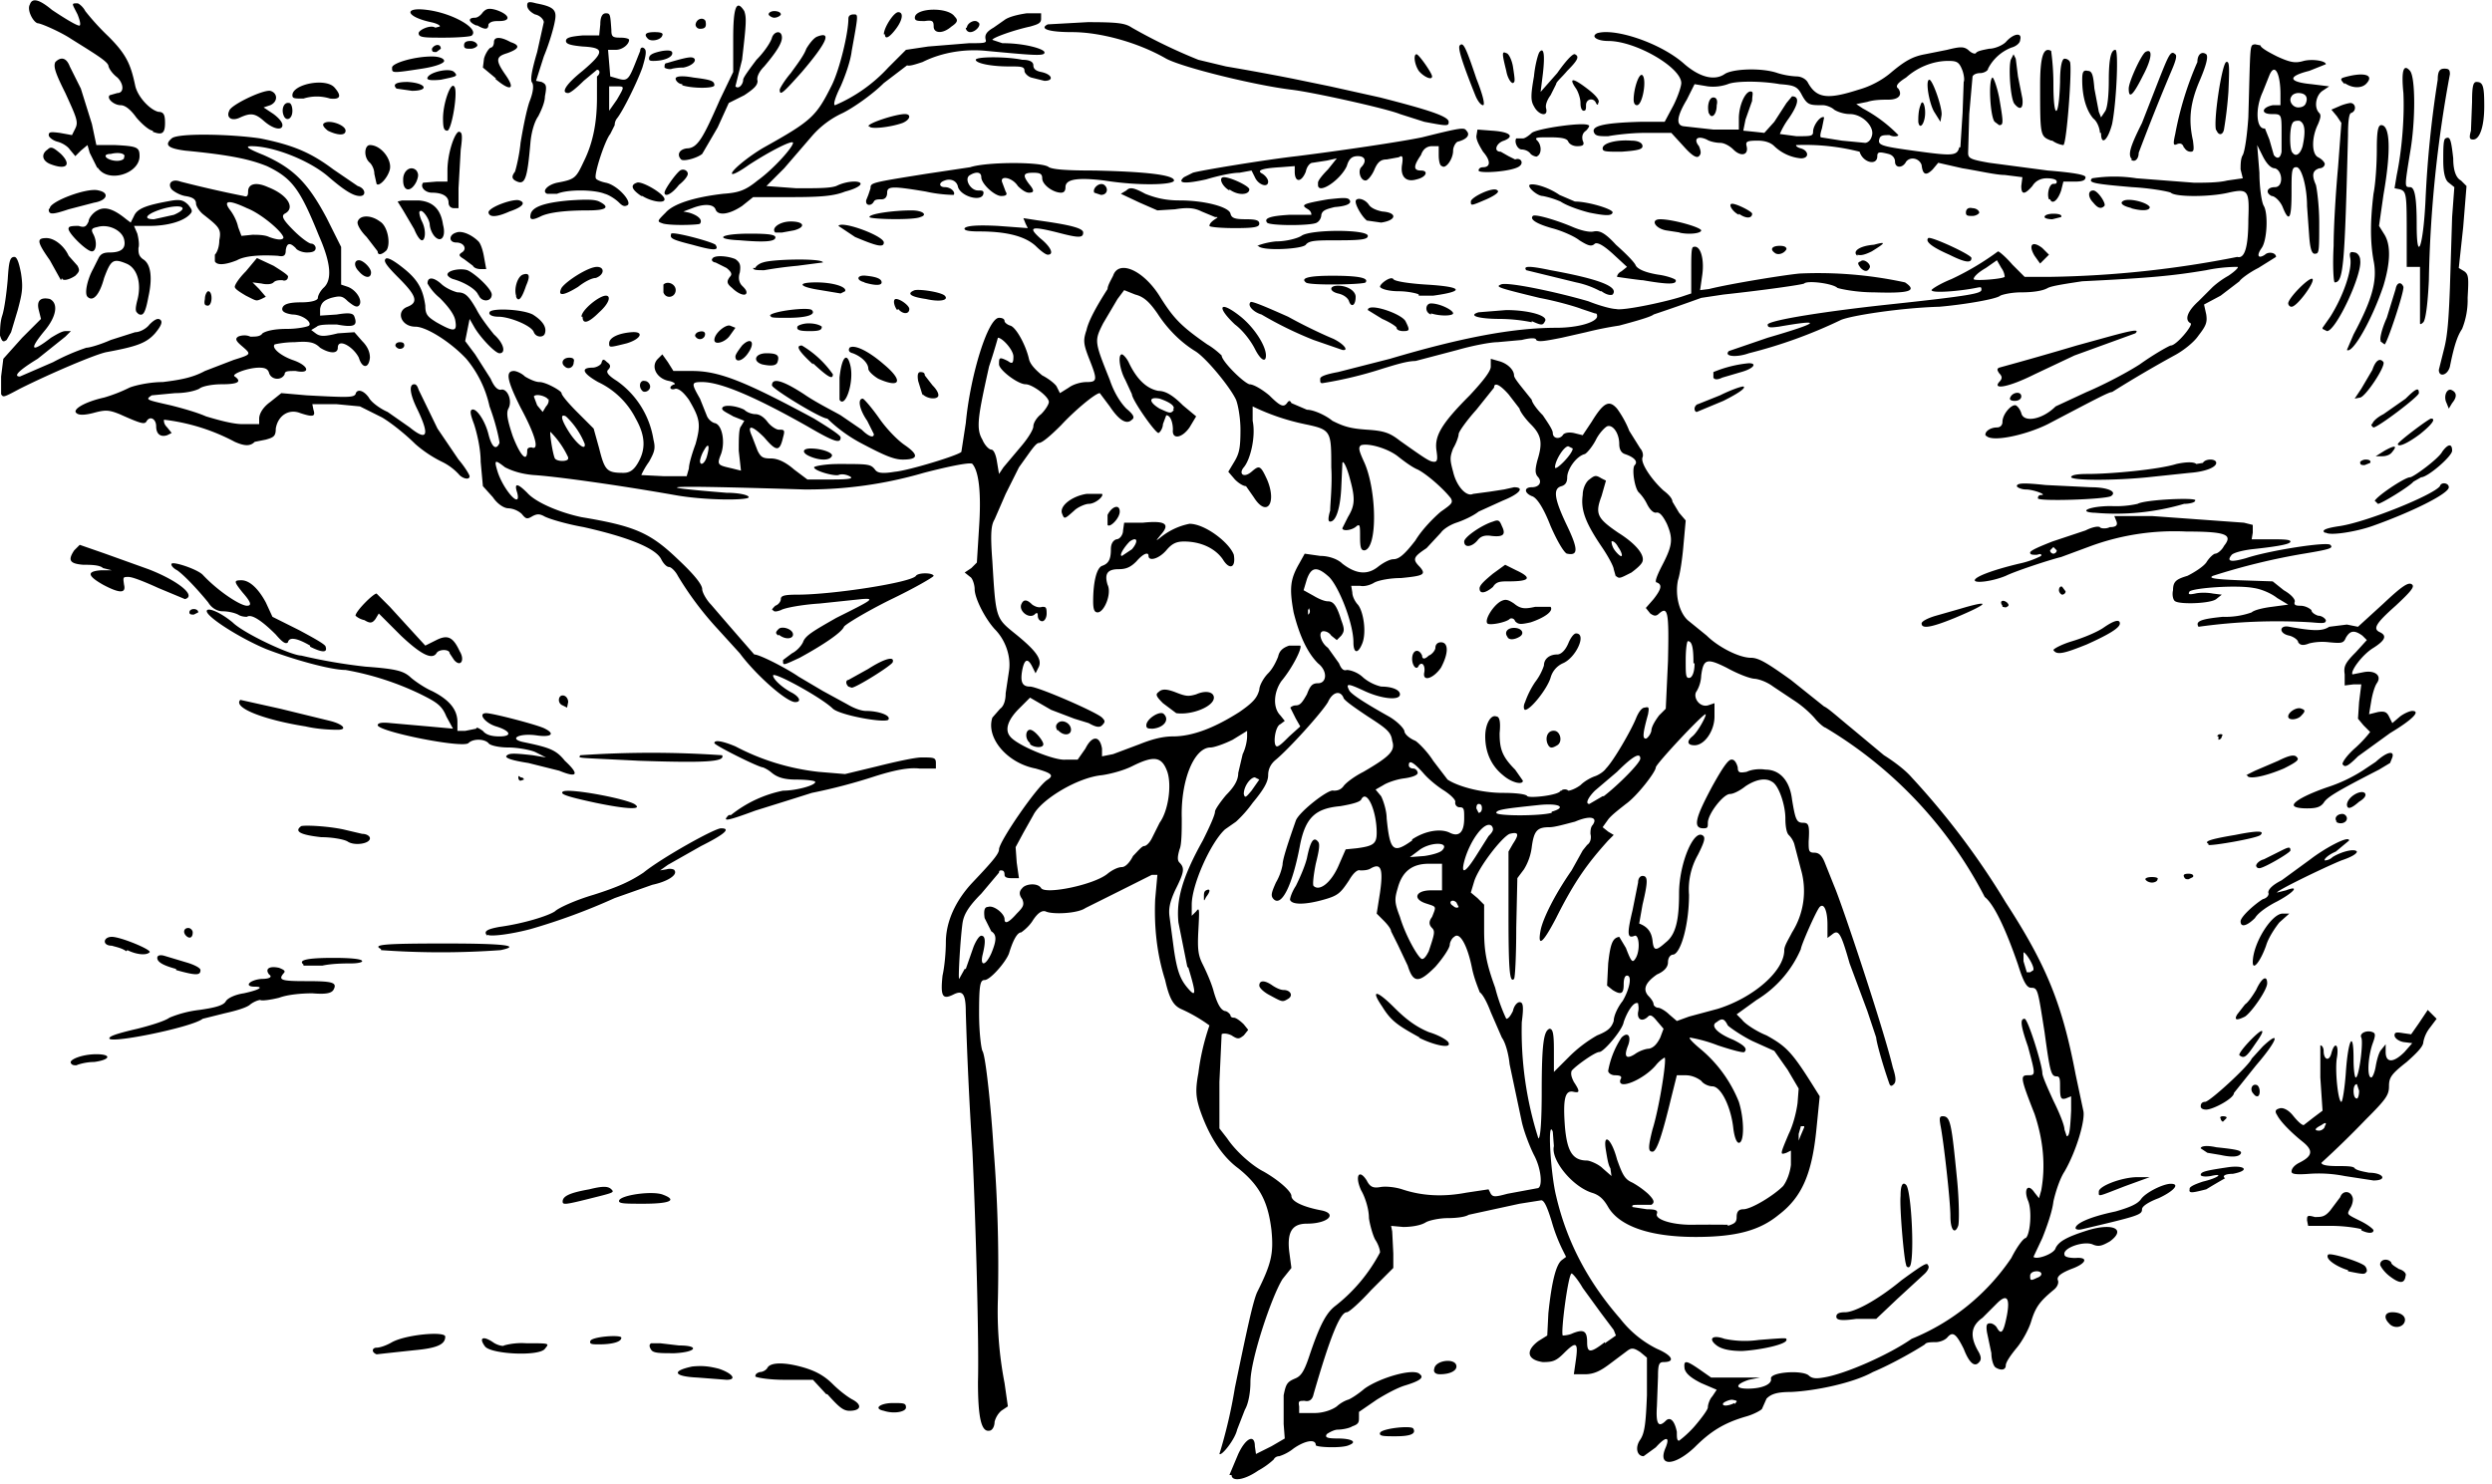 <?xml version="1.0" encoding="utf-8"?>
<svg xmlns="http://www.w3.org/2000/svg" xmlns:svg="http://www.w3.org/2000/svg" version="1.1" viewBox="0 0 225 134">
  <title>Pig-wig and Pigling Bland, with walking stick, walk arm-in-arm down the road trying to look as elderly as possible.</title>
  <path d="m111 133.2.8-1.9c.7-1.5 1.5-1.8 1.5-.7l.1.7 1.4-.7 1.2-.7-.1-1.3V126c.2-1 .3-1.2 1-1.5.5-.2.8-.5 1.3-2 1-3 1.6-4 2.4-4.6a15 15 0 0 0 4-4.8c0-.3-.2-.8-.4-1.1-.2-.3-.5-1.3-.6-2 0-.9-.4-2-.7-2.5-.6-1.3-.2-2 .5-.9.3.6.6.7 1.2.6.5-.1 1.4 0 2 .2 1.8.6 3.7.7 5.8.3l2-.3.2.4c.2.3.4.3 1.5 0l2.7-.5c.5 0 .4-1.7-.3-3-.4-.8-.9-2.1-1.1-3a11176.9 11176.9 0 0 1-1.1-5.2c-.1-1-.4-2-.7-2.4l-1-2.3c-.3-.8-.7-1.6-1-1.8-.1-.3-.5-1.2-.7-2.2-.4-2-1.1-3.3-1.6-2.8-.2.1-.4.5-.4.7 0 .3-.6 1.2-1.3 2-1.5 1.5-2 1.5-2.5-.1l-.9-1.9-.6-1.2c0-.2-.3-.6-.7-1l-.6-.6.3-1.9c.3-2.1.1-2.7-.8-2.2-.3.2-.7.2-1 .2-.2-.1-.6.2-1 .9-.8 1.2-1 1.4-2.5 1.8-1.5.4-2.6.4-2.8 0-.1 0 .1-.7.5-1.3.3-.6.8-1.7 1-2.5.3-1.5.6-2 1-1.5.2.2.1.8-.2 2-.2 1-.3 1.9-.2 2 .5.5 1.5-.2 2.2-1.7l.7-1.6 1-.1c1.5-.2 1.8-.4 1.8-1.4 0-2-.9-4-1.4-3-.1.2-.7.4-1.9.6-2.2.2-3.1 1-3.6 3.4-.7 3.8-1.7 5.7-2.4 5-.3-.3-.2-.6.2-1.5a5 5 0 0 0 .6-1.6c0-.5.5-2 1.2-4 .3-.8 3-2.9 3.4-2.7.2 0 .6 0 .9-.4.2-.3 1-.9 1.8-1.3 2.4-1.4 2.9-1.9 2.6-2.8-.1-.8-.5-1.1-2.2-2.2-1.2-.8-2.2-1.5-2.2-1.7-.3-.7-1-.5-1.4.4-.6 1-3.5 4.2-4.7 5.2-.5.4-.7.9-.7 1.4 0 .6-.4 1.3-1.4 2.5a11 11 0 0 1-1.5 1.7l-1 .7c-1.3 1.2-3 5-3 6.8v1l.4-.4c.3-.4.3-.2.2 1.7-.1 1.8 0 2.3.4 3.1.3.6.8 1.7 1 2.5.3 1 .6 1.6 1 1.7.2 0 .5.3.5.4 0 .1.1.2.3.2.2 0 .6.3.9.6l.4.5-.4.5c-.4.3-.5.4-1.1 0-.4-.2-.8-.2-.9-.1l-.2 4.3v4.2l.7.9c.8 1.2 2.3 2.5 3.3 3 1.4.8 2.5 1.8 2.5 2.2 0 .5 1.1 1 2.7 1.3 1.5.3.6 1.2-1.3 1.2-1.3 0-1.8.7-1.6 2.5l.2 1.5-.8 1c-1 1.6-2.9 7.3-2.9 9.3 0 1-.2 2-.5 2.5l-.7 1.8c-.2.9-1.4 2.4-1.6 2.2a45.2 45.2 0 0 0 1.4-6c1-4.8 1.6-7.7 2-8.6 1.3-2.6 1.5-3.5 1.3-5.6-.3-2.5-1-4-3-5.6-1.5-1.1-2.7-3-3.5-5.4-.3-1-.4-1.6-.1-3.2a21.2 21.2 0 0 1 1-4.3 14 14 0 0 0-2.6-1.5c-.6-.3-1-.8-1.4-2.6-.8-2.5-1-5-.9-7.3l.2-2.2h-.5a1326.1 1326.1 0 0 1-6 3c-.7.5-3 .6-3.6.3-.3-.1-.7.1-1.2.9-.4.6-1 1-1 1-.4 0-.8.9-1.1 1.9-.3.8-1.7 2.4-2.2 2.4-.4 0-.5.4-.5 3 0 1.8.2 3.2.3 3.4.3.4.8 5.4 1 8.7a133.1 133.1 0 0 1 .4 13.7 34.1 34.1 0 0 0 .6 7.6l.3 2.1-.6.4a2 2 0 0 0-.6 1c0 .4-.2.8-.5.8-.7.1-1-1.2-1-4.4.1-3.6-.2-14.4-.5-20.8a371 371 0 0 1-.6-12.6c0-1.7-.3-2-1.1-1.6-1 .5-1.2.2-1-1.7.2-.9.3-2.2.3-3 0-1.9.9-3.8 2.4-5.4 1.8-1.9 2.4-2.6 2.4-3 0-.7 3.5-5.8 4.4-6.3.6-.4.3-.6-1.1-1-2.6-.5-4.5-2.8-3.9-4.6l.7-.8c.3-.2.5-.7.5-1.4l.3-2c.2-1.3-.3-2.8-1.3-3.8-.9-1-1.8-2.8-1.8-3.6 0-.4-.2-1-.4-1.1l-.5-.4.6-.4.5-.5.2-3.2c.2-3 0-5-.6-5.7-.1-.2-2.1.2-4.4.8a37.4 37.4 0 0 1-10.8 1.5c-13-.4-14.4-.3-7 .3 1.1 0 2 .2 2 .4 0 .3-4 .3-6.7-.2-5.7-1-11-1.7-12.7-1.8-1.2-.1-2-.4-2.6-.7-.9-.7-1-.7-.7.3.5 1.7 2.2 3.6 1.8 2-.3-.9 0-.9.9 0 .8.9 3 1.8 4.9 2.2 4.8.8 6.2 1.4 8.7 3.8 1.5 1.4 2.2 2.3 2.2 2.7 0 .3.4 1 .8 1.4a559.4 559.4 0 0 0 3.9 4.5c.5 0 3 1.3 4 2l2.2 1.3 2.2 1.2c.5.3 1.2.6 1.7.6 1.1 0 2.3.4 2 .8-.4.3-4.3-.4-5-1-1-1-5.4-3.4-5.4-3 0 .3.7 1 1.6 1.5.8.4 1 .9.4.9-.8 0-3.6-2.5-5-4.4l-2-2.2a29.2 29.2 0 0 1-3.6-4.8c-.2-.4-.6-.8-.8-.8-.2 0-.5-.3-.7-.7-.5-1-3-2-7-2.9-1.7-.3-3.3-.8-3.6-1-.4-.2-.6-.2-1 0-.5.3-.6.3-1-.2a2 2 0 0 0-1.2-.5c-.4 0-1-.4-1.4-1l-.9-1-.2-2.2c0-1.3-.4-2.8-.6-3.4-.3-.8-.4-1.2-.2-1.3.4-.2 1.2 1 1.5 2.2.3 1.2.7 1.5 1 .8 0-.2-.3-1.7-.9-3.3a10 10 0 0 0-2.1-4.3c-1.4-1.5-3.6-2.9-4.6-2.9-1.3 0-1.8-1.4-.7-1.8 1-.4.8-1-.8-2.6-1-1-1.4-1.5-1.2-1.7.1-.2.6 0 1.6.8 1.4 1.1 1.8 2 2 3.4 0 .8.2 1 1 1.5 1.6.9 1.9.9 1.7-.2-.1-.5-.6-1.2-1.4-2a4.6 4.6 0 0 1-1.1-1.3c0-.6.5-.6 1.2 0 .4.4 1.1.7 1.5.8.7 0 1 .3 1.7 1.5.4.8 1.2 1.8 1.6 2.3.9.8 1.1 1.7.5 1.7-.4 0-1.8-1.5-2.3-2.4l-.4-.7-.2 1-.2 1 .9 1.2 1.4 2.2c.3.7.6 1 .9 1 .6-.2 1.1 1 .7 1.7-.2.4-.1 1 .4 2.5.7 1.8 1.3 2.4 1.3 1.3 0-.2.1-.3.4-.3.7.3.4-1-1-3.6-1.2-2.4-1.4-3.3-.6-3.3.2 0 .7.2 1 .5.5.3 1 .5 1.3.5.6 0 2 .8 2 1 0 .2.7 1 1.4 1.7l1.5 1.5.5 1.8c.5 2 .7 2.2 2.2 2.2.5 0 .9-.2 1.3-.9.7-1.2.7-2.4-.2-4a7.3 7.3 0 0 0-3.4-3.3c-1.4-.8-1.6-1.3-.5-1.3.3 0 .7-.2.8-.4.1-.4.2-.4.5-.1.3.2.4.4.1.7-.2.2 0 .5.8 1a8 8 0 0 1 3.3 5.3c.2.8.1 1.1-.4 2a7 7 0 0 0-.7 1.2l2 .1H62l.2-.7c0-.4.3-1.4.6-2.2.5-1.8.4-2.3-.6-4-.5-.7-.9-1-1.2-1-.5.2-.7-.2-.1-.4.1 0 0-.2-.5-.3-1.1-.2-1.7-1.3-1-2l.4-.4.5.7.5.8h1.7c2.4 0 4.7.9 11 4.3 1.3.8 2.4 1.5 2.4 1.7 0 .6-.6.4-3-1-4.6-2.6-7.8-4-9.5-4-1 0-1 .1-.2 1.5l.6 1.5c.1.3.4.6.7.7.7.1 1 1.7.6 2.8-.4 1-.3 1 1 1.3l.8.2-.2-1.8c0-1 0-2 .2-2.2l.3-.5-1-.4c-.5-.3-1-.5-1-.7 0-.4 1.2-.3 2 .1.3.3.8.4 1 .4.4 0 .8.3 1.1.7.3.4.8.7 1 .7.5 0 .6 0 .4.7-.3 1.3-.6 1.3-1.7 0-1.1-1.1-1.6-1.2-1.1-.1l.5 1.3c.3.6.5.7 1.2.7.6 0 1.3.3 2.1 1l1.2.9h2.2c1.7 0 2-.1 1.6-.3-.4-.2-.8-.2-1-.1-.5.1-2.2-.4-2.2-.7 0-.1 1-.3 2.2-.3 2.7 0 2.9 0 3.3.5.2.3.6.4 1.8.2 1.2-.1 5.8-1.5 6-1.8l.4-2.6c.4-4.3 2-9.5 3-9.5.3 0 .5.1.5.3 0 .1.2.3.5.4.5.1 1.4 1.7 1.7 3 .1.5.6 1 1.2 1.5.6.3 1.2.8 1.3 1l.3.6.8-.5c.4-.3 1.1-.5 1.6-.5 1 0 1-.2.2-2.2-.5-1.3-.5-1.6-.2-2.5.2-.9 1-2.3 1.9-3.7 0-.3.3-.8.5-1.2.5-1.5 2.8-.5 4.3 2 1.2 1.9 1.9 2.6 4.2 4.2.7.4 1.3 1 1.3 1 0 .5 1.9 2.4 2.5 2.6.4 0 1.2.5 1.8 1 1 1 1.3 1.1 1.6.7.2-.3.3-.2.4 0l1.4.6c.6 0 1.7.5 2.3 1 1 .5 1.6.7 3.1.8 1.6.1 2.1.3 3 1 2.4 1.7 2.7 1.9 3.1 1.9.3 0 .3-.3.2-1-.2-1.3.4-2.4 3-5 1.3-1.4 1.9-2.2 1.9-2.6v-.7l.7.2c.8.2 1.4.8 1.4 1.3 0 .2.4.7.8 1.2l.8 1c0 .2.4.8 1 1.4.4.6.9 1.3.9 1.6 0 .5.6.6.9.2.1-.2.5-.3 1-.2l.8.2.8-1.2c1.1-1.8 1.6-2 2.3-1.2.3.4.8 1.2 1.1 2l1 1.6c.2.2.3.6.2.8-.2.5.8 2 1.9 3 .4.3.8.7.8 1l.6 1 .6.7-.2 2.2c-.1 1.2-.3 2.6-.5 3.2-.3 1.5.2 3.1 1 3.7l1.6 1.3c1 1 2.9 2 4 2 .7 0 1.5.5 3.6 2l3 2.4c.3.1 1.3 1 2.4 1.9l3 2.5c.8.5 1.9 1.3 2.5 2a69.4 69.4 0 0 1 8.5 11.3c3.7 5.7 5.1 9.2 6.3 15.5l.7 3.3c.2.8-.6 3.6-1.7 5.5-.4.6-.8 1.8-1 2.7-.1.9-.6 2.3-1 3.3l-.8 1.7c.3.3 1.9-.3 2-.8.3-.6 1-1 2.9-1.6 2.3-.7 3.5-.1 2 1-.7.4-1 .5-1.5.3-.8-.4-2.8.3-2.6.9 0 .2.4.3 1 .3 1.2-.1 1 .5-.4 1-1 .4-1.3.7-1.2 1 .1.2 0 .6-.4.9-1.2 1-1.6 1.5-2 2.8-.2.7-.8 1.8-1.3 2.4-.5.6-1 1.3-1 1.6 0 .4-.4.5-.9.2-.2-.1-.4-.7-.4-1.3l-.4-1.9c-.1-.7 0-.8.3-.8.2 0 .5.2.6.4.4.7.6.4.9-1.1.3-1.6 0-2-.9-1.1L179 119c-1 .7-1.2 1.6-.4 3 .3.5.3.8.1 1-.4.5-.9.1-1.4-1.2-.7-1.4-1-1.6-1.5-1-.3.3-.8.4-1 .4-.4 0-.9 0-1 .2-.6.4-2.8 1.7-4.7 2.5-1.8 1-5.2 1.7-7.4 1.8-1.3 0-1.8.2-2.2.6l-.4.9c0 .1-.7.5-1.4.7-2.1.6-3.3 1.4-4.7 2.8-1.8 1.7-3.4 1.8-2.6 0 .4-1 0-1-.9 0l-1.1.8c-.6 0-.8-.8-.3-1.5.4-.6.5-1.5.6-4v-3.4l-.6-.5c-.6-.4-.8-.4-1.2-.1l-1.6 1.2c-.8.6-1.4.9-2.2.9h-1l.2-1.4c.2-1.5 0-1.6-1.1-.5-.7.7-1 .8-1.9.8-1.4-.2-1.6-1-.4-1.9l.8-.5.1-2c.3-2.9.7-4.4 1.2-4.8l.4-.3-.3-.6a15 15 0 0 1-1-2.6c-.4-1.3-.7-2-1-1.9l-1.9.3-4.6 1c-.3.2-1.1.3-1.9.3-.7 0-1.7.2-2 .4-.5.3-1.4.4-2 .4l-1.1-.1.1.5.1 2v1.3l-2 2c-1 1.1-2 2-2.2 2-.6 0-1.5 2.2-3 7.4-.1.5-.4.7-.8.6-.5 0-.6 0-.5.5v.6h1.4c.8 0 1.6-.3 2-.6a3 3 0 0 1 1-.6c.1 0 .8-.4 1.5-1 1.4-1 4.5-1.9 5-1.3.4.3 0 .6-1.3 1-.7.2-1.8.8-2.6 1.3l-1.6 1.1v.5c0 .4 0 .6-.6.8-.3.2-1 .3-1.3.3-.3 0-.7.2-1 .4-.2.3 0 .4 1 .4 1.2 0 1.8.3 1 .6-.6.3-3 .2-3 0 0-.6-1-.4-2 .3a4 4 0 0 1-1.3.7c-.2 0-.4.1-.5.3a7 7 0 0 1-1.4 1c-1.3.9-2.4 1-2.4.4zm42-4.4c.6-.7 1.2-1.5 1.2-1.7 0-.3.2-.8.4-1l.4-.6-1.4-.6c-1-.5-1.4-.9-1.5-1.3-.1-.8.1-.8 1.4.1l1 .7H158.9l-1 .2c-1.2.4-1.3.8-.1.8 1.3 0 2.2-.4 2.1-.9-.1-.6 2.8-.8 3.4-.3.3.3.7.3 1.3.2 2-.3 6-2.1 8-3.5a19.9 19.9 0 0 0 9-7.3c.5-1 1.1-1.8 1.3-1.8.4-.3.6-2.5.2-3.4-.4-1 0-1.6.6-.7l.4.5.2-.7c.4-2.2.2-4.5-.6-6.9-1.3-3.3-1.3-3.5-.6-3.5.7 0 .7 0 0-2.6-.7-2-.7-2.5-.3-2.5.3 0 1.6 4.2 1.6 4.9 0 .3.5 1.4 1 2.5.5 1 1 2.2 1 2.6l.2.6c.2 0 .3-.2.4-2.3V99l-.5.2c-.4.1-.5 0-.5-1 0-.7 0-1-.3-1-.5 0-.6-.3-1.1-4-.6-3.8-.6-4-1.2-4-.4 0-.7-.5-1.2-2.1-1-2.9-2.1-5.4-3-6.1a38.2 38.2 0 0 0-14.4-15.3c-.1 0-.6-.4-1-.9a9.6 9.6 0 0 0-1.9-1.6l-1.8-1.2c-.4-.3-1-.6-1.6-.7-.5 0-1.7-.5-2.6-1-1.8-.9-2.1-.8-2.3.7a3 3 0 0 1-.4 1.4c-.4.5.2 1.5 1 1.3l.6-.2v1.2c0 1.3-.9 2.6-1.8 2.6-.7 0-.7-.4-.2-.8.5-.4 1.3-1.9 1.2-2-.2-.1-4.5 4.5-4.5 4.8 0 .4-1.7 2.6-2.7 3.3-.5.4-1.3 1-1.6 1.4l-.5.7.5.4.5.3-.5.5c-1.8 2-3 3.6-4.7 7-1.2 2.3-1.7 2.7-1.4 1.1.2-1 1.2-3.1 2.8-5.4l1-1.8.4-.5c.3-.2.4-.6.3-1 0-.2 0-.6.2-.8.5-.7-.2-.9-1.6-.3-.8.2-1.8.5-2.3.5-1.1 0-1.4.3-1.6 1.8a5 5 0 0 1-.7 2l-.6.8-.1 4.5c0 2.4-.1 4.5-.2 4.6-.4.4-.5-.8-.5-5.9v-5.6l.4-.7c.6-.9.5-1.1-.3-.9-.7.3-2.8 3-3.2 4.3l-.3 1 .6.5.6.6V84c0 1.9.2 3 1 5.2.4 1.6 1 2.8 1 2.8.2 0 .4-.3.6-.7.1-.5.4-.8.6-.8.3 0 .4.3.2 1.8a31.9 31.9 0 0 0 1.5 10.5c.2 0 .3-1.8.3-4.2 0-4.5.2-5.5.7-5.7.3 0 .4.4.4 1.9v2l1.3-1.3a12 12 0 0 1 2.6-2c1-.4 1.3-.7 1.5-1.3 0-.5.4-1.3.8-1.8.6-1 .9-2.3.4-2.3-.2 0-.3.3-.3.8 0 .8-.2 1-1 .5l-.5-.4.1-2c.2-1.8.4-2.3 1-2.4l.6 1c.5 1.3.6 1.4.9.9.4-.7.3-2.1-.1-2-.7.3-.7-.2-.2-2.3l.5-2.5c0-.4.2-.6.4-.6.5 0 .5.5 0 2.6l-.3 1.7c.8.3 1.1.8 1.2 1.5.1 1 .3 1 1.2.2.9-.7 1.2-2 1.2-4.4 0-2.8 1.4-6 2.2-5.2.2.2 0 .7-.5 1.7a6.3 6.3 0 0 0-.8 3.6c0 2.6-.7 5.2-1.4 5.4-.3 0-.5.3-.5.7 0 .4-.3.8-1 1.1-1 .7-1.3 1.3-.8 1.9.3.3.5.6.5.8 0 .1.2.3.4.3s.7.3 1 .6l.7.6 1.1-.4 2.6-.7c3.2-1 6-3.4 6-5.3 0-.4.4-1 .7-1.6a7 7 0 0 0 .8-5.7l-.6-2.3a2 2 0 0 0-.5-.8c-.2-.2-.3-.8-.3-1.5 0-1.2-.6-3-1.2-3.3-.6-.4-1.5-.2-2.4.4-.5.4-1.1.7-1.4.7-.6 0-2 1.8-2 2.6 0 .4 0 .5-.4.5-1 0-.7-1 .8-3.8 1-1.8 1.5-2.5 1.8-2.4.2 0 .4.3.5.7 0 .5.2.5.8.4.4-.2 1.1-.3 1.7-.2 1.3 0 2.2 1 2.4 2.7.3 1.8.4 2.1 1 2.1.5 0 .6.2.5 1.7 0 .8 0 1 .5 1 .4 0 .7.2 1 1l.8 2c.7 1.6 4.5 13 5.3 16.4.3.9.3 1.3.1 1.5-.2.2-.3.2-.4 0-.7-2-1.2-3.9-1.2-4.2l-.8-2.4L167 87c-.8-2.8-1-3.1-1.6-2.6l-.4.3v-1.2c0-1.2-.3-2-.7-1.6-.3.3-1.7 3.5-1.7 3.8a10 10 0 0 1-4 4.6l-1.8 1.3.5.5c.2.3 1.2 1 2.2 1.4 1.8 1 2.3 1.5 4.3 4.7l.5.8-.3 3c-.4 4-1.3 6.1-3.4 7.7-1.7 1.4-3.8 2-7.5 2-4.2 0-6.9-1-7.9-2.7-.4-.7-.8-1.1-1.5-1.3-1.8-.6-3.7-3-3.4-4.2l-.1-1.3c-.5-1.3-.2 3.8.3 5.8 1 4.3 3 7.9 5.8 11.1a9.6 9.6 0 0 0 3.3 2.7c1.4.6 1.7 1.2.6 1.2-.4 0-.5.2-.5 1.3l-.1 2.7c-.1 1.5.1 2 .8 1.3.4-.4.8 0 1 1 0 .5 0 .8.2.8 0 0 .7-.5 1.4-1.3zm2-7.3c-.8-.6-.4-1 .7-.6a9 9 0 0 0 3.1.1c2.6-.2 2.5-.2 2.5 0 0 .4-2.3.9-4 1-1.2 0-1.9-.2-2.3-.5zm10.8-2.6c0-.3.3-.4.8-.4.8 0 2.8-1 5.1-2.9 2.2-1.6 2.3-1.6 2.4-1.3.1.1 0 .4-.3.7l-2.5 2.3-1.9 1.8h-1.8c-1.4.2-1.8.1-1.8-.2zm6.3-4.7c-.2-.5-.6-5.2-.5-6.2 0-1 .2-1.3.5-1 .5.5.8 7.1.3 7.4-.1.1-.3 0-.3-.2zm4-4.4c0-1.3-.6-6.7-.9-8.2-.1-.6-.1-.8.2-.8.7 0 .8.6 1.3 5.7.2 2 .2 4 .1 4.2-.3.8-.7.4-.7-.9zm-19.5 17c.3-.3.3-.3-.2-.4-.3 0-.7.2-.8.3-.2.3.4.3 1 0zm-11.7-5.5 1-.7-.2-.5-1.2-1.6-1.6-2.2c-.4-.7-.9-1.3-1-1.3-.3 0-1 5.3-.8 5.6 0 0 .5 0 .9-.2 1-.4 1.3-.2 1.3.8s.3 1 1.6 0zm39-5.9c.6-.2.5-.6 0-.6-.4 0-.6.2-.6.4 0 .4 0 .5.6.2zm-27.9-4.7c.6-.2.8-.3.8-.8s.2-.7.6-.7c.7 0 2.7-1.2 3.6-2.1.3-.4.6-1.1.7-1.9v-1.3l-.4.2c-.6.2-.6.2.2-1.7.4-.8.7-2 .8-2.8l.1-1.3-1-1.7-1.2-1.7-2-.9c-1-.5-2-1.2-2.2-1.4-.3-.6-.5-.7-1-.3-.6.3 0 1 1.5 1.6 1 .5 1.3.8 1 1.1-.1.1-1.2-.2-2.4-.6a13 13 0 0 0-2.5-.7c-.2 0 .3.5.9 1a12 12 0 0 1 3.5 4.8c.5 1.6.5 3.7 0 3.7-.2 0-.4-.5-.5-1.3-.2-1.9-1.1-3.8-1.9-3.8-.3 0-.8-.2-1-.5-.4-.3-.9-.5-1.4-.5h-.8l-.5 2c-.8 3.3-1.3 4.9-1.7 4.9-.4 0-.4-.4 0-2 .6-1.9 1.3-6.3 1.1-6.5 0 0-.4.2-.8.7-1.1 1.3-3.5 2.3-3.2 1.3.2-.3 0-.4-.5-.4-.3 0-.6-.2-.6-.4a8 8 0 0 1 1.2-3c.6-.6.9-.1.6.7-.4 1-.2 1.3.6.8.4-.3 1-.5 1.3-.5.4-.1.7-.4 1-1l.3-.8-.6-.7c-.4-.5-.6-.6-.8-.4-.5.5-1 .3-.9-.4.1-.4 0-.7 0-.8-.4-.2-1 .8-1.3 1.7-.1.7-1.8 2.7-2.2 2.7-.4 0-2.2 1.3-2.5 1.7-.1.3 0 .6.2 1 .6.9.5 1 0 .9-.8-.2-1 .6-.8 3.2.2 2.2.7 3 2 3 .2 0 1 .3 1.4.7l.8.7-.1-.7c-.2-.3-.3-1-.4-1.6-.3-1.7.5-1.1 1 .8.5 1.4.7 1.8 1.4 2.1a8 8 0 0 1 1.4 1c.6.6.6.8.3 1H148c-.5 0-.7 0-.6.2l1.3.2c.8 0 1 .1.9.4-.2.5 1.3 1 3.1 1a124.5 124.5 0 0 1 3.3 0zm6.9-9h-.3l-.2.7v.6l.2-.5.3-.7zm-55.7-14.4-.8-4c-.2-2 .3-4 2.2-7.4.6-1.2 1.1-2.3 1.1-2.6 0-.2.5-.9 1-1.5.8-.8 1.1-1.4 1.1-2l.4-1.7c.3-.6.4-1.3.4-1.6V66l-1.3.8c-.8.4-1.7.7-2 .7-1.5 0-2.7 3-2.6 6.4 0 1 0 2.4-.2 2.8-.2.7-.2 1 0 1.2.5.5.4.9-.4 2.5-.5 1.1-.6 1.7-.5 2.4l.4 3c.3 2 .6 2.7 1.3 3.5.7.8.7.4 0-1.9zm-20 .2.7-2c.2-.5.5-1 .7-1 .4 0 .4.6.1 1.8-.2 1 .3.9.8-.2.5-1.2.5-1.7 0-2l-.6-1.2c-.1-.7 0-1 .3-1 .5-.2 1.5.6 1.5 1.1 0 .5.4.3 1.1-.5.6-.6.7-.8.5-1.3-.3-.4-.3-.7 0-1 .3-.4 1.4-.5 1.7 0 .4.6 4.8-.3 6-1.3.5-.4 1-.6 1.3-.6.3 0 .7-.4 1-1 .4-.4.8-.9 1-.9.2 0 .5-.3.7-.7l.7-1.4c.8-1.1 1.1-3.4.7-4.6-.5-1.4-1.2-1.5-3.2-.5-.8.4-2 .7-2.7.8-2.2.2-5.5 2.2-6.2 3.6l-.9 1.6-.7 1.3.1 1.4.2 1.4h-.7c-.4 0-.6-.1-.6-.3 0-.3-.1-.4-.3-.4-.1 0-.2 0-.2.2l-1.6 1.9c-1.3 1.3-1.6 2-1.7 2.7-.2 1.5-.4 5-.3 5l.5-.9zm96.4 0c0-.4-.7-1.5-.9-1.5v.8l.3 1h.3l.3-.2zM129 85.9c.5-1.5.6-1.8.3-2.1-.3-.3-.3-.6 0-1 .4-1 .4-.9-.5-1.2-1.3-.4-1-1.2.4-1.2h1v-2.4H129c-1.5 0-2.4.7-2.8 2.2-.3 1-.3 1.3.2 2.6.5 1.7 1.7 3.8 2 3.8.2 0 .4-.3.6-.7zm2.5-4.4c-.2-.2-.4-.2-.5-.1-.1.1 0 .3.2.4.2.2.4.2.5.1l-.2-.4zm1.7-4.1 1.2-1.9c.4-.4.5-.6.3-.9-.6-.6-2 1.3-2.5 3.2-.3 1.2.1 1 1-.4zm-3-.6c.8-.8-1.1-.8-2.1 0l-.8.6 1.3-.1c.7-.1 1.4-.3 1.6-.5zm-2.7-1c1.2-.8 2.6-1 3.4-.6.8.4 1.3 0 1.3-1.3 0-.8 0-1-.4-1a.4.4 0 0 1-.4-.5c0-.2-.4-.6-1-1-.5-.3-1.4-1-1.9-1.6-.9-1-1.3-1.2-1.3-.7 0 .2.2.3.4.3s.4.2.4.4-.5.4-1.3.5c-.7.1-1.5.4-1.8.6l-.7.4.5.6c.2.4.5 1.3.5 2 .3 3 .6 3.2 2.3 2zm12.6-2.5c1.4-.4.7-.8-1.2-.6-2.8.3-3.8.4-3.8.7 0 .3 4 .3 5 0zm-6.3-.3c0-.3-.1-.4-.3-.4-.1 0-.2.1-.2.4l.2.4c.2 0 .3-.2.3-.4zm11-1.1c1.3-1 3.3-3 3.3-3.4 0-.6-.7-.2-2.1 1.2l-2 1.7c-.6.6-.9 1.2-.5 1.2l1.2-.7zm-31.1-1.5-.4-.2c-.4 0-1 .8-1 1.5.1.4.2.3.7-.3l.7-1zm27.3 1c0-.1.4-.2.6 0 .2 0 .7-.2 1.1-.5.4-.4 1-.7 1.3-.8.3-.1.8-.4 1-.7.7-.7 2.3-3.5 2.7-4.5.2-.5.5-1 .8-1 .4-.1.4 0 .3.6-.5 1.8-.5 2.2-.2 2.2.1 0 .4-.3.5-.7 0-.4.4-1 .7-1.4l.6-.6.2-4.3c.1-4.4 0-5-.8-4.3-.3.3-.5.2-.8 0l-.4-.5.7-.8c.7-.9.8-1.3.3-1.5-.2 0-.1-.4.4-1.4 1-1.9 1.1-2.5.5-3.9-.4-.8-.7-1.1-1-1-.2 0-.5-.2-.8-.8a4 4 0 0 0-.7-1c-.4-.3-.7-2.2-.4-2.5.3-.3 0-.7-.9-1-.3-.1-.5-.4-.5-.9 0-1-.6-1.8-1.1-1.6-.2.1-.7.6-1 1.2-.3.6-.8 1.2-1 1.3-.8.2-1.6 1.4-1.6 2.1 0 .5-.2.7-.5.8-.8.2-.7 1.1.5 3.6 1 2.1 1 2.7 0 2.5-.2 0-.8-.9-1.5-2.5-.7-1.8-1.3-2.6-1.7-2.7-.7-.3-.7-.8 0-.8s1-.5.5-1c-.2-.3-.2-.6 0-1.4.5-1.6.4-2.3-.6-3.3-.5-.5-1-1.2-1-1.4l-1-1.3c-.8-.9-1.3-1.1-1.3-.6l-1.6 2c-.9 1-1.6 2-1.6 2.2 0 .2-.2.8-.5 1.3-.3.8-.3 1 0 2.1.3 1.3 1.2 2.3 1.8 2l1.5-.2 1.3-.2.9-.2c1 0 .5.6-1 1.2l-2.2 1c-.5.4-1.4.8-2 1-.6.2-1.2.6-1.4.9l-1.3 1.4c-1.2.8-1.3 1-.6 1.7.6.7.3.8-1.7 1-1 0-2 .2-2.4.4-.3.2-.9.4-1.3.3h-.8l.1.6c0 .4.3.9.5 1.1.5.6.8 2.5.4 3.5s-.8.9-.8-.1c0-1.7-1.3-5-2.2-5.9-1.1-1-1.6-.9-2 .2l-.3 1 .9.5c.5.3 1 .5 1.3.5.5 0 .8.4 1.2 1.7.3.8.3 1 0 1.4l-.4.4-.5-.4c-.2-.3-.5-.4-.7-.4-.5 0-.3 1 .4 1.5l1 1.4c.2.5.4.7.7.6.3 0 1 .2 1.5.7a4 4 0 0 0 1.6.8c1 0 1.7.3 1.7.7 0 .6-1.7.4-3.2-.3-1.5-.7-1.7-.7-1.4-.1.1.3 1.1 1 3.6 2.4.7.4 1.3 1 1.4 1.3 0 .3.5.7 1 .9.3.2 1.1 1 1.6 1.8l1.3 1.7c.9.6 3 1.2 5 1.2 1.1 0 2.1.1 2.2.3.3.2 2.9-.1 3-.5zm-5.3-1.4c-1-.8-1.6-2-1.6-3.5 0-1.1.5-2 1-1.8.3 0 .4.5.3 1.5 0 1.4.2 2.1 1.4 3.3l.7 1c0 .4-1 .2-1.8-.5zm4-2.9c-.2-.6.1-1.2.7-1.1.5.1.7 1 .2 1.3-.5.3-.7.3-.9-.2zm-2-3.7a8 8 0 0 1 .9-1.8 5 5 0 0 0 .8-1.5c0-.6.5-1 1.2-1 .3 0 .7-.3 1-1 .2-.5.5-.9.7-.9 1 0 0 2.2-1.2 2.7a2 2 0 0 0-1.1 1.3c-.3 1-1.8 2.9-2.3 2.9-.1 0-.2-.3 0-.7zm-9.1-2.7c.1-.6-.2-1-.5-.6-.2.5-.6 0-.6-.6 0-.8.6-1 .9-.3 0 .3.2.4.6 0 .3-.1.6-.5.6-.7 0-.3.2-.5.5-.5.7 0 .7 1 0 2.3-.7 1-1.7 1.3-1.5.4zm7.5-3.2c-.3-.4 0-.8.6-.8.7 0 1 .5.5.8-.5.3-1 .3-1.1 0zm-1.8-1.2c-.3-.3.5-1.6 1.2-2 .4-.2.6-.2 1.2.2.6.5 1 .5 1.9.3h1.4c.3.4-.6 1-1.8 1.4-.9.2-1.1.2-1.4-.1-.1-.3-.4-.3-.5-.2-.3.3-1.8.6-2 .4zm-.7-3.2c0-.3.6-.8 1.2-1.3l1.1-.8 1 .5c1.5.7 1.2 1-.7 1-.7 0-1.1 0-1.4.5-.7.6-1.3.7-1.2 0zm12.3-1-.2-.7c0-.2-.4-1-1-1.9-1.5-2.2-2-3.4-1.8-4.8 0-.6.3-1.2.6-1.4.5-.4.6-.4 1.1-.1l.4.2-.4 1.4c-.6 1.6-.4 2 1.5 3.3 1.6 1 2.4 2 2.2 2.6-.1.3-.6.7-1 1-1 .5-1.1.6-1.4.3zm.2-2.7c-.2-.4-.5-.6-.6-.5 0 0 0 .4.3.8s.6.6.6.5c.1 0 0-.4-.3-.8zm-13.9-.5c0-.4 1.6-1.5 2.6-1.8.5-.2.6-.1.8.4.4.8.1 1-.9.9-.6-.1-1 0-1.3.4-.5.6-1.2.7-1.2.1zM98 67.6c.6-1.2 1.3-1.2 1.5 0v.7l1-.2 2.4-.9c1-.4 2-.7 3-.7 1.8 0 3.8-.8 6-2.2 1.3-.9 1.6-1.3 1.8-2 0-.4.4-1.1.8-1.5.4-.4.7-1 .9-1.5.1-.5.4-.8 1-1h1c.2.2-.7 2-1.7 3.2-.7 1-.8 2.4-.1 3.1l.4.5-.4.3c-.5.2-.7 2-.3 2 .2 0 .6-.4 1.1-.9l1-.9-.4-.7-.5-1s.2-.2.5-.2c.4 0 .6-.3 1-1 .3-.8.5-1 1-1 .8 0 .9-1.1 0-1.8-1-1-1.7-2.6-2.2-4.6-.4-2.2-.3-3 .5-4.4l.5-.9 1.4.2c.8 0 1.6.3 2 .7 1.3 1 2.3 1 3.2.3.5-.4 1.1-.7 1.4-.7.5 0 1-.4 2-1.7.6-1 1.7-2.1 2.3-2.6 1-.7 1.1-.8.9-1.2-.7-.9-2.2-2.2-3-2.6-.5-.2-1.3-.8-1.8-1.2-.9-.7-2.6-1.2-3.3-1-.3.2-.2.5.3 1.6 1.1 2.5 1.2 7.7 0 7.9-.3 0-.4-.2-.4-1.2s0-1.2-.3-1c-.4.4-1.3.5-1.3.2l.5-1c.6-1 .7-1.6.2-3.4-.3-1.2-.7-1.9-.7-1.4l-.1 2.2c-.1 1.9-.5 3-1 3-.2 0-.2-.3 0-1 0-.6.2-2.3.1-3.9 0-3.3 0-3.4-2.4-3.9a20.2 20.2 0 0 1-4.7-1.6V38c.3 1.4-.2 3.5-.8 4.2-.5.6 0 1 .7.4s.8-.6 1.4.7c.9 2.1 0 3.5-1.2 1.6l-.7-1c-.2 0-.6-.2-1-.6l-.6-.7.6-1c.4-.7.5-1.2.5-2.8 0-1-.2-2.2-.4-2.7-.5-1.1-2.7-3.8-3.7-4.4-1.3-.8-2.5-2-3.4-3.4-.7-1-1.2-1.5-2-1.7l-1-.4-.6.8-1.3 2.2c-.8 1.6-.8 1.6.6 5.1.4 1.2 1 2.1 1.5 2.6.6.5.8.8.5 1-.5.5-1.2 0-2-1.2l-.9-1.2c-.4 0-2.3 1.6-3.5 2.9-.9.9-1.7 1.6-2 1.6-.2 0-.5.4-.8.8l-1 1.4-1.2 2.4-1 2.3c-.3.5-.4 1.2-.2 3.8.3 5 .3 5.1 1.9 6.4 2 1.6 2.6 2.4 2.3 3.1l-.3.6-.3-.6c-.4-.8-.7-.7-.9.3-.2 1.1 0 1.5.7 1.5s6 2.3 6.5 2.8c.3.3.3.4 0 .7-.2.2-.5.2-1.2-.2l-1.3-.4-2.1-.8L93 63l-1 1c-1 1-1.3 1.9-.8 2.5.6.8 4 2.2 5 2.1h1.1zm-5-.5c-.5-.4-.4-1.2 0-1.2s1.2 1 1.2 1.3c0 .4-.9.3-1.2 0zm2.5-1.1c-.2-.3-.2-.5 0-.7.4-.4 1.2 0 1.2.6 0 .5-.7.6-1.2 0zm8-.5c0-.6 1.3-1.4 1.6-1 .5.5 0 1.2-1 1.3-.4 0-.6 0-.6-.3zm2.7-1.1-1.2-.9c-.6-.6-.7-.8-.4-1 .3-.3.7-.3 1.5 0 1 .4 1.2.4 1.9.2.9-.4 1.6-.2 1.6.3 0 .8-2 1.6-3.4 1.4zm-12.5-8.8c0-.3-.1-.3-.3-.1-.5.4-1.4-.3-1.2-.9.2-.5.5-.5 1 0 .3.2.6.3.9.2.3 0 .4 0 .4.6 0 .4-.2.7-.4.7s-.4-.2-.4-.5zm5-1.3c0-1.7.3-3 .8-3.2.6-.2.8-.6.8-1.5 0-.5.2-.8.5-.9.3 0 .6-.4.6-.8l.1-.7h1.7c2-.2 2.5.1 1.6 1.1-.4.5-.5.6-.1.3a6 6 0 0 1 2.7-1.3c1.4 0 3.6 1.7 4 2.8.2 1.2-.4 1.4-1 .4-.7-1-2-1.6-3.5-1.6-.7 0-1.1.2-1.6.8-.7.8-1.6 1-1.6.5 0-.4-.5-.2-1.1.5-.5.5-.9.7-1.6.7-1 0-1.3.4-1 1.4.4.8-.3 2.5-.9 2.5-.3 0-.4-.3-.4-1zm3.5-4.7c.6-.7.5-1.2-.2-.7-.5.5-1 1.3-.7 1.3l.9-.6zm-2.2-2.2v-.9c.4-.8 1.1-1 1.1-.3 0 .6-.9 1.5-1.1 1.2zm-4.1-1c-.3-.7.9-1.6 2.2-1.8h1.4c.2.2-.6.9-1.2.9-.3 0-1 .3-1.3.6-.9.8-.9.8-1.1.3zm10-7.6c0-.6-.2-1.3-.6-1.3l-.3.8c0 .3-.2.7-.4.8-.3 0-2.4-3-2.4-3.5l-.6-1.3c-.5-.9-.7-2.3-.3-2.3.1 0 .4.3.6.7.7 1.5 1.6 2.4 2.7 2.6.7 0 1.4.5 2.2 1.3l1.2 1-.6 1c-.7 1-1.6 1.1-1.5.2zm0-1.8c.3-.3-.3-.7-1.2-1-1-.2-1 .3 0 .9.9.4 1 .5 1.3.1zm47 22.9c0-1.3-.1-2-.5-2-.1 0-.2.8-.2 1.7 0 1.4 0 1.7.4 1.6.2-.1.4-.5.4-1.3zm-34.7-5-.1.2v.4c.2-.1.2-.4.1-.5zM92.2 40.3c.6-.7 1.1-1.5 1.1-1.8 0-.3.3-.8.7-1.1.4-.4.7-.9.7-1.1 0-.5-1.5-1.6-2.1-1.6-.7 0-2.4-1.3-2.4-1.8 0-.6 0-.7.8-.3.4.3.5.2.5-.4 0-.6-1-1.7-1.4-1.7a51.3 51.3 0 0 1-.8 2.6c-1 4.5-1.2 5.6-.6 6.6.2.5.6.9.8.9.2 0 .4.4.5 1l.2 1.2.4-.6 1.6-1.9zm49.8.2-.4-.2c-.4 0-1.2 1.3-1.2 1.9 0 .4 1.6-1.2 1.6-1.7zm-78.2.8c.3-1 .2-1.4-.2-.7a3 3 0 0 0-.4 1c0 .5.4.3.6-.3zm-12.5 0a8 8 0 0 0-1.6-2.3c-.1 0 .2 2 .4 2.4.2.3 1.2.3 1.2 0zm1.5-1.2a7 7 0 0 0-1.7-2.5c-.6-.3-.4.4.4 1.6.7 1 1.3 1.4 1.3 1zm-3.3-4c-.1-.3-1.1-.6-1.3-.3l.3.8.5.6.3-.5c.2-.2.3-.5.2-.7zm75.1 93.3c.1-.4 2.8-.7 3-.4.3.5-.3.7-1.6.7-1 0-1.5 0-1.4-.3zm-44.8-2c-1-.2-.3-.7.8-.7 1 0 1.2 0 1.2.4s-1.1.6-2 .3zm-5.2-1.5-1.2-1.3h-2.6c-1.4 0-2.5-.2-2.6-.3 0-.2.1-.3.4-.4.3 0 .6-.2.7-.4.3-.5 1.6-.5 3.3 0 1 .3 1.8.7 2.6 1.5.6.6 1.4 1.2 1.8 1.4.9.5.7 1-.3 1-.6 0-1-.4-2-1.5zM63 124.4c-2.2-.1-2.4-.6-.5-1 1-.1 1.6 0 2.4.2 1.2.4 1.7 1 .7 1l-2.6-.2zm66.5-.8c.1-.8 2-1 2-.2 0 .4-.6.7-1.5.7-.4 0-.6-.2-.5-.5zm-95.5-1.3c-.5-.2-.4-.6 0-.6.3 0 .9-.2 1.4-.5 1.3-.7 4.8-1 4.8-.5 0 .6-.5 1-2.5 1.2a480 480 0 0 0-3.7.4zm9.8-.7c-.6-.8-.2-1 .7-.4.4.3 1 .4 1 .3a6 6 0 0 1 2-.2c2.2 0 2.1 0 1.7.5-.5.7-4.8.5-5.4-.2zm15 .3c-.2-.3-.2-.5 0-.6h.8l1.7.2c1.9 0 1.6.6-.4.7-1.3 0-1.9 0-2.1-.3zm-5.5-.8c.1-.4 2.8-.6 2.8-.3 0 .4-.9.6-2 .6-.6 0-.9 0-.8-.3zm162.4-1.6c-.5-.5-.4-1 .3-1 .8 0 1.3.4 1.1.9-.2.5-1 .6-1.4.1zm0-4.3c-.5-.4-.8-.9-.8-1 0-.5.7-.6 1-.2 0 .2.4.4.7.6.4.1.7.4.6.6-.1.8-.6.7-1.5 0zm-3.7-.5c-1-.3-2.1-1-1.8-1.4.2-.2 2.8.6 3.3 1 .2.2.2.4.2.5-.2.3-.2.3-1.7 0zm1.2-3.7c-.3-.1-1.5-.3-2.7-.3h-2.1l-.1-.5c0-.4 0-.5.7-.3.6 0 .9 0 1.4-.6l.9-1.2c.2-.6.9-.6 1.1 0 .1.2 0 .7-.2 1-.3.6-.4.5 1 1.2.6.3 1.1.7 1.1.8 0 .3-.5.3-1.1 0zm-25.8-.1c0-.4 1.2-1 3.6-1.5 1.4-.4 2-.7 2.3-1.1.4-.6 2-1.4 2.7-1.4.9 0 .2.7-1.1 1.3-.8.3-1.5.7-1.5 1 0 .5-.3.6-5.4 1.8-.4.1-.6 0-.6-.1zm-136.6-2.4c0-.5.7-.8 2.4-1.1 1.2-.3 1.7-.3 2 0 .3.3.2.3-2.2.9-2 .5-2.2.5-2.2.2zm5.1-.1c.2-.5 3.1-.9 4-.5 1.3.5.5.8-1.8.8-1.7 0-2.3 0-2.2-.3zm133.6-.8c0-.5 2.1-1.3 3.5-1.3h1.1l-2.2.8c-2.6 1-2.4 1-2.4.5zm8.2-.3c.1-.2.6-.4 1.2-.6 1.3-.3 2-.8.7-.5-.6.1-.9 0-.9-.1 0-.3.5-.4 2.5-.7 1.5-.2 2 .3.4.6-.7 0-1 .2-.7.4a57.9 57.9 0 0 0-1.7 1c-1.2.3-1.6.4-1.5 0zm14-1.1a12 12 0 0 0-3.2-.2c-1.3.1-1.6 0-1.6-.2 0-.3.3-.6.7-.8 1.2-.6 1.3-1.1.3-1.9-1-.8-2-1.8-2.3-2.4-.2-.3-.2-.5.2-.6.2-.1.7 0 1.2.6.4.5.8.9 1 .9l.9-.7.8-.6-.2-3v-2.9c.2 0 .3.3.3.5 0 .8.5 1 .7.2.3-1.1.7-.8.5.4-.2 1.1.1 4 .4 4 .1 0 .3-1.2.4-2.6.2-3 .7-4 .7-1.3 0 1 .1 1.7.2 1.7.3 0 .7-3.2.5-3.6-.2-.4.5-.7 1-.5.3.1.3.3 0 1.1-.4 1.2-.5 3-.1 3 .1 0 .3-.4.4-1 .1-.6.3-1.3.5-1.5l.4-.5v.7c0 1 .7 1 1.7 0l.7-.8-.8-.1c-.5-.1-.8-.4-.8-.6 0-.3.2-.3.8-.2l.7.1.7-1 .8-1.2.4.4.4.4-.6.8a3 3 0 0 0-.6 1.3c0 .4-.6 1-1.5 1.8-1.4 1.1-1.6 1.4-1.6 2.2 0 .8-.3 1.2-2.1 3a85.6 85.6 0 0 1-4 3.9c0 .2.5.3 1.4.3.8 0 1.5 0 1.6.2.2.2.8.3 1.3.4 1.3 0 1.7.7.4.7l-2.6-.4zm-1.8-4.5c.2-.3.1-.4-.3-.1-.6.3-.7.5-.2.5.2 0 .5-.2.5-.4zm3.1-3.2-.2-.6c-.2 0-.3.3-.3.6 0 .4.1.7.3.7.1 0 .2-.3.2-.7zm-12.5 5.8-1.2-.2-.6-.4c0-.2.5-.3 1.4-.1 1.9.2 2.4.3 2.2.6-.2.3-.9.3-1.8.1zm0-3.3c-.1-.1 0-.2.2-.2.3 0 .4.1.3.2l-.3.3s-.2-.1-.2-.3zm-1.8-1.1c0-.3.2-.4.4-.4.4 0 4-3.3 4.2-3.9l1-1.1c1.7-1.6 1.3-.5-.6 1.7l-2 2.5c0 .5-1.9 1.5-2.5 1.5-.3 0-.5-.1-.5-.3zm4.7-1.2c-.3-.4 0-.9.4-.7.3.2.3 1 0 1-.2 0-.3-.2-.4-.3zM6.4 96c-.2-.3 1-.8 2.3-.8 1.4 0 1.3.5-.2.7-.7 0-1.4.2-1.6.3-.2 0-.4 0-.5-.2zm195.8-.7c-.2-.2 1.7-2.2 2-2.2.2 0-.1.5-.6 1.2-.8 1.2-1 1.3-1.4 1zm-74-1.6c-2-1.1-2.6-1.5-3.4-2.8-1.1-1.6-.5-1.5 1.1.1 1 1 1.9 1.7 3.1 2.2 1 .3 1.8.8 1.8 1 .2.5-1.3.2-2.7-.5zm-118.3 0c.1-.2 1.2-.5 2.5-.8 1.2-.3 2.5-.7 2.9-1a10 10 0 0 1 2.7-.7c1.4-.2 2.2-.4 2.4-.8.2-.3.9-.6 1.6-.7 1.4-.3 1.9-.6 1-.6-1 0-.5-.6.6-.7.8 0 1-.2.7-.4-.4-.5 0-.8.9-.6.5.2.6.3.4.5-.5.6-.2.7 2 .7 2.4 0 2.9.1 2.5.8-.2.3-.7.4-1.9.3-.9 0-2.2.1-3 .4-.8.2-1.6.3-1.7.2-.1 0-.5.1-.9.4-.3.3-1.4.6-2.3.8l-2 .5c-1 .8-9 2.4-8.4 1.7zM202 91.6l.7-.9c.3-.2.7-.8 1-1.3.5-1.1 1-1.4 1-.6 0 .6-1.4 2.6-2 3-.8.4-1 .3-.7-.2zm-87.3-1.7c-.6-.3-1-.7-1-.9 0-.5.5-.5 1.2 0 .3.2.7.4 1 .4.6 0 .9.5.4.8-.5.3-.5.3-1.6-.3zm-98.8-2.4c-1.1-.3-1.7-.6-1.7-1 0-.2.2-.3.6-.2l2 .6c.7.2 1.3.5 1.3.7 0 .5-.4.5-2.2 0zm11.5-.4c-.5-.4.3-.6 2.7-.6 1.6 0 2.6.1 2.6.3 0 .1-.4.2-1 .2-.5 0-1.7 0-2.6.2h-1.7zm176-.2c0-1.7 1.7-4.4 2.7-4.4h.6l-.9.8c-.4.5-1 1.4-1.2 2.1-.5 1.4-1.2 2.3-1.2 1.5zm-192-1c-.4-.3-1-.4-1.3-.5-.9 0-.8-.8 0-.8s3.7 1.2 3.4 1.4c-.3.3-1.2.2-2-.2zm23-.2c-.8-.4.2-.5 5.8-.5 5.4 0 6.9.2 5 .6a75 75 0 0 1-10.8 0zm-17.6-1.2c-.3-.3-.2-.7.2-.7.2 0 .4.2.4.4 0 .5-.3.6-.6.3zm27.2 0c-.4-.4 0-.6 1.1-.8 2.2-.3 4.4-1 5-1.4.3-.3 1.8-1 3.5-1.5 2.2-.7 3.3-1.2 4.5-2 1.6-1.3 6.4-4 7-4 .9 0 .4.5-1.8 1.6l-3 1.7-.7.5.6-.1c.3-.1.7 0 .7.1.3.4-.6 1-2 1.3l-3.4 1.2a56.3 56.3 0 0 1-7.6 2.8c-1.9.5-3.7.7-3.9.5zm158.3-1.3c0-.4 1.2-1.5 2-2 .4-.1.6-.4.5-.6 0-.3.4-.7 1.2-1.1l2.6-1.9c1.3-1 3.5-2.2 3.5-1.7l-1.2 1c-.7.3-1.1.7-1 .8 0 0 .4 0 .7-.3.8-.5 2-.8 2.2-.5 0 .2-.5.5-1.4.8-1.7.7-6 2.8-5.8 2.9l.8-.2c1.3-.5.7.2-.8 1-.8.4-1.7 1-2 1.5-.7.7-1.3.9-1.3.3zM108.7 81c0-.3 0-.5.2-.6.4-.2.4.1 0 .6-.2.4-.2.4-.2 0zm85-1.6c0-.1.2-.2.6-.2.4 0 .6.1.5.2 0 .2-.3.3-.5.3s-.5-.1-.6-.3zm3.5-.2c-.1-.2 0-.3.4-.3.3 0 .5.1.4.3l-.4.2c-.2 0-.3 0-.4-.2zm6.5-1c0-.2.3-.5.7-.6l1.4-.7c.8-.4 1-.5 1-.1 0 .2-2.4 1.6-2.8 1.6-.2 0-.3-.1-.3-.3zm-4.3-2c-.4-.2 0-.4 2.4-.8 2-.4 2.7-.4 2.3 0-.3.3-4.4 1-4.7.9zm-168-.2c-.3-.2-1.4-.4-2.4-.4-1.8-.2-2.5-.5-1.8-1 .4-.1 2.4 0 3.8.3l1.7.4c.4 0 .7.2.7.4 0 .5-1.4.7-2 .3zM211 74.2c-.3-.3 0-.7.5-.7.2 0 .4.2.4.4 0 .4-.6.6-1 .3zm-145-.6a11 11 0 0 1 4.7-2.2c1.2 0 3-.5 2.9-.8 0-.1-.8-.2-1.7-.2-1.1 0-1.7-.2-2.2-.6a3 3 0 0 0-.8-.5c-.4 0-4.4-2-4.4-2.2 0-.3.7-.2 1.9.3a21 21 0 0 0 7.5 2.3l2.4.2 2.9-.7c1.6-.4 3.4-.8 4-.8 1.1 0 1.3 0 1.3.5v.5H83c-.9-.1-2.1.1-4 .7a50.7 50.7 0 0 1-5.7 1.5l-1.9.6-3.2 1c-2.7 1-3 1-2.4.4zm-12.2-1.1c-2.8-.6-3.2-.8-3-1 .4-.4 6.2.7 6.6 1.2.5.4-.7.4-3.6-.2zm153.3.2c0-.3 1-.9 3-1.6a13.8 13.8 0 0 0 3.2-1.5l1.2-.8c1.1-1 1.7-1 1.5-.4l-.2.5-1 .6c-3.9 2-4.7 2.5-5 3-.3.4-.7.5-1.5.5-.7 0-1.2-.1-1.2-.3zm4.8 0c0-.7 1.2-1.4 1.6-1.1.2.2 0 .5-.5.8-.8.7-1.1.7-1.1.2zM46.8 70.2c0-.1 0-.2.2 0 .2 0 .3.1.3.2l-.3.1c-.1 0-.2-.1-.2-.3zm156-.2.8-.4 2.1-.9c1-.5 1.5-.6 1.7-.3.2.2 0 .4-1.2 1-1.9.8-3.3 1-3.3.6zm-152.3-.4-2.8-.7c-1.3-.2-2-.4-2-.6.2-.3.6-.3 2.4-.1l1.2.2-1-.5c-.5-.2-1.6-.4-2.4-.4-.9 0-1.7-.2-1.8-.4-.4-.4-1.4-.4-1.8 0-.5.5-8-1-8.2-1.6 0-.2.3-.3 1.2-.2l3.4.3 2.2.2-.6-1.1c-.4-1-.9-1.3-2.3-2a25.9 25.9 0 0 0-6.8-2.2c-1.4 0-4.9-1-7.2-1.9-2.4-1-5.7-3.1-5.3-3.5.2-.2 1.2.2 2.3 1.1 1 1 5.3 3 6.2 3a48.4 48.4 0 0 0 5.8 1c2.8.2 3.4.4 4 .9.3.3 1.3 1 2 1.3 1.6.8 2.3 1.7 2.3 2.8v.8h.7l1-.2c0-.2.3 0 .6.2.3.4.9.5 1.5.5 1.2 0 1-.5-.3-.9-1-.3-1.7-1.2-.9-1.2.6 0 4.8 1.1 5.3 1.4 1 .5.5.8-.8.6-1.5-.2-2.5.3-1.2.6 2.4.5 3 .7 3.8 1.7 1.3 1.2 1.2 1.6-.5.9zm161-.6c0-.2.4-.8 1.2-1.5a11 11 0 0 0 1.3-1.4l-.6-.6-.5-.6.1-1.5.2-1.6h-.7l-.8.1v-1c-.1-.7 0-1 1-2l1-1.1-.4-.4c-.7-.5-1.1-.5-1.5.2-.2.5-.4.5-1.5.4a5 5 0 0 0-1.8.1c-.5.2-.8.2-1-.1 0-.2-.4-.5-.8-.6-1-.2-.9-1 0-.8 2.2.4 3 .4 3.6 0l1.6-.2 1 .2 2.3-2.1c1.7-1.6 2.3-2 2.6-1.7.2.2-.1.6-1.5 1.9-1.8 1.6-2.1 2.1-1.4 2.4.6.3.5.7-.6 1.4-1 .6-2.1 2.1-1.9 2.4l1-.2c1-.2 1.7.3 1.2 1-.2.3-.4 1-.5 1.6l-.2 1.2.8-.2c.6-.1.8 0 1 .4l.3.6.7-.6c.4-.3.9-.5 1.1-.5.8 0 0 .8-2 2l-2.9 2.1c-1 1-1.2 1-1.4.7zm-153.8-.3c-5.8-.3-5.5-.2-5.3-.5a93 93 0 0 1 12.8 0c.3.6-1.5.7-7.5.5zm142.5-2.2c0-.1.1-.2.3-.2.2 0 .2.1.1.2 0 .2-.2.3-.3.3v-.3zm-172.6-.9c-3.8-.6-6.6-1.7-5.9-2.4l3.6.8 4.5 1.1c1.2.3 1.6.8.7.8-.3 0-1.6 0-2.9-.3zm179-.9c0-.4.8-.9 1.2-.7.3.1.4.2 0 .6-.3.4-1.2.5-1.2.1zm-155.8-1c-.5-.2-.4-.9 0-.9.3 0 .5.3.5.6l-.1.5-.4-.2zM76.6 62c-.3-.3-.2-.6 0-.6l1.8-1c1.4-.9 2.4-1.2 2.2-.6-.1.3-3.3 2.3-3.7 2.3l-.3-.1zM41 59.6l-.4-.6c0-.4-1-.4-1.2 0-.4.6-1.4.1-3.2-1.6l-2-2-.3.5c-.3.4-.5.4-1 .1-.5-.1-.8-.4-.8-.4 0-.4 1.6-2 1.9-2l1.2 1.2 2.1 2.3 1.1 1.2 1-.5c1-.5 1.5-.3 2.1 1 .5.8.1 1.5-.5.8zm29.7 0 .8-.6c.4-.2.8-.6 1-1 .2-.6.9-1 3-2.2 3.2-1.6 3.6-1.8 2.3-1.7l-3.8.4c-1.6.1-3.2.4-3.5.6-.3.1-.6.2-.7 0-.2 0 0-.2.2-.4.3-.1.5-.4.5-.6 0-.3.3-.4 1.5-.4 3.2 0 10.3-1.1 10.7-1.7.2-.3 1.5-.3 1.6 0 0 .1-1.7 1.1-4 2.2-2.2 1.1-4 2.2-4.1 2.4-.2.5-1.8 1.6-4 2.8-1.5.7-1.5.7-1.5.3zm-42.7-1.3c-1.2-.7-1.9-.8-2-.3-.2.2-.5 0-1.1-.7-1.2-1.2-2.2-1.9-2.6-1.6-.1 0-.5 0-.8-.2-.4-.2-1-.3-1.4-.3-.5 0-1-.3-1.3-.8-.9-1.1-2.1-2.4-2.8-2.9-.4-.2-.6-.5-.5-.6.2-.2 2.3.5 2.8 1 1.4 1.5 3.4 2.8 4 2.8.5 0 .3-.4-.4-1.2-.8-1-.8-1.1-.1-1.1.7 0 1.5.7 2.2 2l.6 1.3 2.4 1.2c1.3.7 2.4 1.3 2.4 1.5.2.6-.4.5-1.4 0zm157.4.4c0-.1.7-.5 1.7-.8 1-.3 2.2-.8 2.8-1.2 1-.7 1.5-.8 1.5-.4s-1 1-3 1.9c-2 .8-2.7 1-3 .5zM70.3 57.4c-.3-.2-.3-.3 0-.6s1.3 0 1.3.5c0 .4-.7.5-1.3 0zm128.2-.8c-.3-.5.2-.7 2.2-.9a7 7 0 0 0 2.6-.4c.2-.2 1-.4 1.8-.5l1.5-.2-1-.6c-.5-.4-1.4-.8-2.1-.9-1.6-.3-5.4 0-5.8.3-.2.3 0 .3.5.2.4-.1 1.1-.1 1.6 0l.8.1-.5.4c-.5.4-3.2.5-3.7.2-.2-.1-.3-.6-.2-1 0-.8.3-1 1.3-1.3.6-.3 1.4-.8 1.7-1.2.3-.5.7-.8.8-.8.2 0 .6-.3.8-.7.8-1 .3-1.3-3.4-1.3a22 22 0 0 0-8.6 1.3l-2.7 1c-1.2.3-4.2 1.3-5 1.7-1.2.5-2.8.7-2.8.4 0-.3 1.5-.9 4-1.5a8 8 0 0 0 2-.7c0-.2 0-.2-.4-.1-.4 0-.6 0-.6-.2s1-.6 2-1l3-1c.6-.3 1.1-.4 1.3-.3 0 .1.5.2.9 0 .6 0 .7-.2.6-.5l-.2-.5h3.4l8.3.6.8.2v.7l-.1.6h1.7c1 0 1.8 0 1.8.2s-.7.4-3.5.7c-.8.1-1.6.3-1.8.5-.5.6-.1.7 1.3.3 2.1-.7 7.3-1.5 7.6-1.2.3.3 0 .4-2.4.8a59 59 0 0 0-8.2 2c-.4.2 0 .3 2.4.4l3 .1 1 .8c.7.4 1 .8 1 1-.1.3 0 .4.5.4.4 0 .8.2 1 .4 0 .2.3.4.6.5.3 0 .6.2.7.4 0 .3-.2.3-1.3.2a51.1 51.1 0 0 0-10.2.4zm-12.8-6.9-.3-.3-.3.3c0 .2.2.3.3.3.1 0 .3-.1.3-.3zm-12.2 6.6c0-.2.6-.5 1.3-.7l2.1-.6c3-.9 2.7-.5-.4.8-2.2.9-3 1-3 .5zm-156.4-1c0-.2.2-.3.4-.3s.4.1.4.3l-.4.2c-.2 0-.4 0-.4-.2zm163.7-.6c-.3-.4 0-.6.4-.3.2.2.2.3 0 .4-.1.1-.3 0-.4 0zM14.3 53.1c-1.1-.5-2.3-1-2.7-1-.5 0-.5 0-.4.7.2.8-.4.8-1.9 0-1.4-.8-1.5-1.2-.2-1.3h1l-.8-.2C9 51 8.1 51 7.5 51c-1.2-.1-1.4-.4-.8-1.3l.5-.5 2.3.8 3.9 1.4c2.6 1 4.4 2.4 3.3 2.7l-2.4-1zm171.6.2c0-.3.2-.4.3-.3l.3.4c0 .2-.2.3-.3.3-.1 0-.3-.2-.3-.4zm24-5.2c-.3-.2 0-.4 1.4-.6 2.5-.4 8.4-2.8 9-3.6.1-.4.8-.3.8.1 0 .6-3.5 2.3-6.9 3.5-1.4.5-3.8.9-4.2.6zM189 46.3c-1.4-.1-.3-.6 1.6-.6a9 9 0 0 0 2.4-.2c.7-.4 5.5-.6 5.2-.3 0 .2-.6.3-1 .3a21.8 21.8 0 0 1-8.1.8zm25.4-1c-.1-.3 2.7-2.2 3.2-2.2.3 0 2.6-1.7 2.9-2.3.5-.7.9-.8.9-.1 0 .5-2.2 2.4-2.8 2.4l-.7.4c-.3.4-2.9 2-3.2 2l-.3-.3zM184 45c0-.2.1-.3.3-.3.6 0-.7-.5-1.4-.5-.4 0-.8-.2-.8-.3 0-.3.7-.3 2.6-.1l4.1.2c1.5 0 2.4.4 1.8.8-.5.3-6.6.5-6.6.2zm3-1.9c0-.2.5-.3 1.5-.3 2.1 0 6.4-.4 8-.9.9-.2 1.6-.2 1.8 0l.6-.1c.2-.4 1.2-.4 1.2 0s-1 .8-2.4.9l-3.8.4c-3 .3-6.7.3-6.9 0zm-145.7-.4a5 5 0 0 0-1.4-1 11 11 0 0 1-2.4-1.6c-.7-.7-2-1.8-3-2.4l-2-1-2.1-.2h-2.2l.1.5c.2.6 0 .7-1.2.3-1-.4-2 .2-2.2 1.4 0 .7-.2.8-.9 1l-1 .2c-.4.4-.9.4-1.8 0a18 18 0 0 0-6.4-2c0 .2 0 .4.3.7l.4.5-.4.2c-.6.2-1-.1-1-.8 0-.7-.6-1-.9-.4-.2.2-.4.2-2.4-.7-1-.4-1.3-.4-2.4-.1-.8.2-1.3.2-1.5 0-.4-.3.7-1 2.5-1.4a14 14 0 0 0 2.3-.9c.5-.2 1.8-.5 3-.5 1.6-.2 2.7-.4 3.8-1l2.6-1c1.6-.5 1.6-.5.8-1.2-.6-.5-.7-.7-.4-.9.2-.1.7-.2 1.1 0 .5 0 .9 0 1.1-.3.3-.2 1-.4 2.2-.4 1 0 1.9-.2 2-.3.3-.3-.6-1-1.5-1-.7-.1-1-.3-.9-.6.1-.3.5-.5 1.7-.5 1 0 1.5-.2 1.5-.4s.2-.6.5-.9c.8-.7.7-2.2-.4-4.7-1.7-4.2-2.4-5.2-4.7-6.3-1.5-.6-3.2-1-7.4-1.4-1.5-.2-1.9-.5-1.2-1.1.5-.5 5.3-.4 8 0 3 .6 4.6 1.3 6.6 2.8l2.2 1.5c.7.2.8.9.2.9-.6 0-1.4-.5-2.8-1.7-1.7-1.5-5-2.8-7-2.8-.6 0-.4.2 1.1.8 2.7 1.2 4 2.5 5.7 5.7l1.3 2.6v3.4l.6.2c.8.3 1.4 1.3 1 1.7-.2.2-.5 0-1-.4-.5-.5-.7-.5-1.5-.3-.6.2-.9.4-1 1v.6l1.5-.1c1.2-.2 1.5-.1 1.6.2.3.8 0 1-1.6.7-.9 0-1.6 0-1.8.2l-.5.3.4.3c.4.3.8.3 2 0L32 30l.7.8c.5.5.7 1 .7 1.5-.1 1-.7 1-1 0-.5-1-1.9-1.8-1.9-.9 0 .6-.8.5-1.6 0-.5-.5-1-.6-2.3-.5-1 0-1.8.2-1.8.2-.3.3.5 1 1.6 1.4 1.5.5 1.7 1.3.3 1-.7 0-1 0-1 .3-.3.6-1.2.5-1.4-.1-.1-.4-.4-.5-.9-.5-1 0-2.6.6-2.2.8.7.5.2.7-1.2.7-.9 0-1.8.2-2 .4-.4.2-1.2.4-2.2.4l-2.1.2c-.6.4-.5.4 1.7.9.8.2 2.3.6 3.2 1 1 .3 2.4.7 3.3.7h1.5v-.5c0-.4.3-1 1-1.5l1-.8 2.3.2c3.7.2 4.2.2 4.4-.1.1-.5.7-.4 1.2.3.2.4 1 1 1.7 1.3l2 1.4c1.6 1.3 1.8.7.7-1.6-.7-1.4-.8-2.3-.3-2.3.2 0 .3.2.4.5a3511.9 3511.9 0 0 1 1.7 3.5l1.9 2.8c.6.7 1 1.4 1 1.5 0 .4-.7.2-1-.2zm171.8-1s.2-.2.5-.2.5.1.4.3l-.5.2c-.2 0-.4 0-.4-.2zm-140-.5c-.7-.3-.7-.7.1-.7 1 0 2.1.4 1.9.7-.2.4-1.1.4-2 0zm4.8-1.1a13.3 13.3 0 0 1-3.2-2.3c-.6 0-5-2.7-5-3 0-.7.9-.5 2.9.8 1 .7 2.6 1.5 3.3 1.9l1.9 1.3c.6.6 1.1.8 1.1.4l-.6-1.2c-.7-1-.9-2-.4-2 .1 0 .8.8 1.5 1.8s1.7 2 2.3 2.4c1.3.9 1.2 1.3-.2 1.3-.8 0-1.7-.4-3.6-1.4Zm137.4.6c.9-.5 1.2-.5.7.1-.2.3-.6.4-.9.4h-.6l.8-.5zm1.2-.6c0-.2 2.8-2.3 3-2.3.5 0 0 .6-1 1.4-1.2.9-2 1.2-2 .9zm-37.2-.7c-.2-.4.4-.8 1-.8.3 0 .5-.2.5-.5 0-.7.8-1.6 1.2-1.5.2.1.4.4.5.7.2.9 1.9.6 3.1-.6l2.8-1.3c1.2-.5 3.4-1.6 4.8-2.5 1.4-1 2.7-1.7 2.8-1.7.5 0 2-1.8 1.8-2-.6-.3-.3-1.1.7-2l1.3-1.3a8 8 0 0 1 1.4-1c.6-.4 1-.8.8-.8-.2 0-1.4 0-2.8.3-3 .5-5 .7-11.2 1-1.3.2-2.7.4-3.1.6-.5.3-1.5.4-2.4.4-.9 0-1.7.2-1.9.3-.3.3-3.2.8-5.5 1-3.5.1-8 .8-8.9 1.2a43.7 43.7 0 0 1-8.3 3c-1.1.4-2.3.3-1.8-.2l3.5-1.2c4.8-1.4 5-1.7 1-1-.8.1-1 .1-1-.2.2-.4 5.3-1.2 10.9-1.8 7.5-.8 8.3-1 8.4-1.3 0-.3 0-.3-.5-.2-1.5.3-4 .5-4 .2 0-.1.8-.6 1.8-1a24.7 24.7 0 0 0 4.2-2.5c.1 0 .7.5 1.3 1.2l1.1 1.1h2.4a93.6 93.6 0 0 0 16.8-1.8c.7.2 1-1 1-3.4.1-2.6 0-2.8-1.8-2.4-1.7.4-4.8.4-5.2 0-.2-.1-1.7-.4-3.5-.5-3.5-.3-4-.4-3.6-.8a13 13 0 0 1 4 0l5.2.4c1 0 2.2 0 3-.2l1.4-.2-.2-.8c0-.4 0-1 .2-1.3.2-.4.4-1.9.5-3.4.2-6.8.1-6.5.6-6.6l.5.1c0 .2.7.6 1.5 1 1.3.6 1.7.6 2.4.4.8-.2 2 0 2 .3l-1.5.6c-2 .5-1.9 1 .2 1.2l1.6.2-.6.4c-.6.4-.8 1.5-.3 2 .2.2.1.5-.1 1-.6 1.2-.6 2.7 0 3 .4.2.6.5.6.6 0 .2-.2.4-.5.4-.6.2-.7.6-.3 1.5.1.4.3 1.9.3 3.4 0 2.3 0 2.8-.3 2.8-.3.1-.5-.2-.6-1.5l-.2-2.8c0-1.7-.5-3.6-1-3.5-.4 0-.4.5-.4 2.3 0 2.3-.2 2.8-.8 1.3-.2-.5-.7-1-1-1-.6-.3-.4-.8.3-.8.8 0 .7-1.5 0-1.7-.4 0-.8-.5-1.1-1.1l-.5-1 .2 2.5c0 1.3.2 2.7.4 3 .4.7.3 3.1-.2 3.8-.5.7-.3 1 .3.6.3-.3 1-.2 1 .2l-1.6 1c-.8.4-1.6 1-1.7 1.2l-1.7 1.3-1.5.8.2.9c.1.7 0 1-.7 1.9-.4.6-1.3 1.3-2 1.7a110.6 110.6 0 0 0-5.8 3.4c-.3 0-1.6.7-5.8 2.9-2 1-5.2 1.7-5.6 1zm1.7-14.4s0-.4-.3-.8l-.4-.7-1 .7c-.7.4-1.1.8-1.1 1 0 .2 2.6 0 2.8-.2zm25-11.3V12c0-1.7 0-1.7-.9-1.7-1 0-.9-.6.1-.8h.7v-1c0-1.8-.5-2.9-1-1.7l-.6 1.5c-.7 1.5-.6 3.4.2 3.3l.4 1 .4 1.4c.3.4.6.3.7-.3zm1.9-.5c.3-1.4.2-2.1-.3-2.3-.2 0-.5 0-.6.2-.3.4-.3 2.5 0 2.7.3.4.7.1.9-.6zm.3-3.9c.2-.5 0-.9-.7-.9-.2 0-.5.1-.6.3-.3.4.1 1 .6 1 .3 0 .6-.1.7-.4zm6 29c0-.2.4-.6 1-.9l2-1.4c1-1 1.2-1 1.2-.5 0 .3-3.7 3.1-4.1 3.1 0 0-.2-.1-.2-.3zM153 36.9c0-.2.2-.4.3-.4l2-.8c1-.5 1.9-.8 2.1-.8.3.1-.4.6-1.8 1.3l-2.4 1c-.1 0-.2-.1-.2-.3zm67.9-.5c-.3-.6 0-1.3.4-1.2.5.2.6.6.1 1.2l-.3.5zM75.8 36v-1.9c.2-1.9.7-2.4 1-1 .3 1.5-.5 3.8-1 3zm105.7-.1c.2-.5 1-.6 1-.1 0 .2-.2.4-.6.4-.3 0-.5-.1-.4-.3zM.1 35.7V34l.2-1.6L2 30.5l1.7-1.7-.2-.8c-.2-.8.1-1.2 1-1 .8.4.6 1.6-.5 2.9-1.4 1.7-1.2 2 .6.6.5-.3 1-.6 1.3-.6h.5l-.5.5-2.5 2C1.6 33.5 1.2 34 1.8 34l3-1.3a19 19 0 0 1 3-1.3c.3 0 1.3-.3 2.2-.7l2.2-.7c.4 0 1-.3 1.3-.7.5-.5.8-.6 1-.4.2.2 0 .6-.5 1.2-.8.9-1.7 1.2-4.4 1.7-1 .2-5 1.9-7.8 3.3-1.5.8-1.5.8-1.7.5zm83.2 0-.4-1.3c-.1-.6 0-.8.2-.8.3 0 .4.1.4.3l.7.9c.4.4.6.8.5 1-.2.3-1 .2-1.4-.2zm129.9-.6 1-1.7c.3-.9.7-1.1 1-.7.2.4-1.6 3.1-2.1 3.2l-.5.1zM58 35.3c-.4-.4-.2-1 .2-.9.3 0 .5.3.5.5 0 .4-.5.6-.7.4zm122.5-.8c.3-.3.3-.5 0-.8-.2-.3-.2-.4 0-.5a324.8 324.8 0 0 0 7-2l2.9-.8c2.2-.6 2.8-.7 2.4-.3l-2.2.8-3.3 1.2-3.6 1.7c-2.4 1.2-3.8 1.4-3.2.7zm-101.2-.3c-.5-.3-.9-.7-.9-.9 0-.5-.6-1.1-1.4-1.4-.4-.1-.4-.3-.3-.5.4-.3 1.6.2 3.1 1.5 1.8 1.5 1.5 2.2-.5 1.3zm39.9 0c0-.2.5-.4 1.6-.6l4.7-1.2c6.4-1.9 11.1-2.8 15-2.8 2 0 3.6-.5 3.7-1 0-.2 0-.3-.2-.3l-1.2-.4c-.5-.2-2.2-.7-3.8-1-3.7-.9-4-1-3.5-1.2.4-.3 4.8.6 7.9 1.5 1 .4 2.1.7 2.5.7.6.2 4.8-.7 6.2-1.2l.6-.2v-2c0-1.4 0-2.2.2-2.2.6-.2 1 1 .8 2.5l-.2 1.4.8-.1c2-.5 7-1.3 8.2-1.4a37 37 0 0 1 9.5.8c1.2.8.3 1-2.8.9-1.6 0-3-.3-3.3-.4-.4-.4-2.7-.7-3-.4-.1.1-3.6.6-7.3 1l-2 .3a174.8 174.8 0 0 1-4.3 1.5c-.2.2-1.6.6-3.1 1a32 32 0 0 0-3 .6l-2.2.5c-1.5.3-2.1.4-2.3.2 0-.2-.5-.2-1.3 0l-2.2.2c-.6 0-2.2.3-3.6.7l-3.8 1c-.8 0-2 .4-3 .7a36 36 0 0 1-5.4 1.3c-.2 0-.2-.1-.2-.3zm35.5-.1v-.5a11 11 0 0 1 3.2-.8c.8 0 .4.5-.7.8l-1.7.5c-.4.2-.7.2-.8 0zm-81.3-1.2c-1.3-1.2-1.6-1.7-1-1.7a9 9 0 0 1 2.8 2.6c0 .5-.4.3-1.8-1zm146.8.5.5-2c.3-1.2.4-2.8.5-5.4l.2-6.4.2-2.7-.5-.4c-.3-.2-.5-.8-.5-2 0-1.1 0-1.9.2-2 .4-.2.5 0 .7 1.8 0 1.2.3 1.8.7 2l.5.5-.3 3.7-.4 3.7.5.3c.4.3.4.6.3 2.4a7 7 0 0 1-.5 2.8c-.4.6-.7 1.4-1.1 3.4-.2.8-1 1-1 .3zM51 33.1c-.4-.3-.2-.8.4-.8.3 0 .5.1.4.4 0 .5-.5.7-.8.4zm17.8-.2c-.9-.3-.6-1 .4-1s1.2.2 1 .8c-.1.3-.5.4-1.4.2zm-2.4-.7c0-.2.3-.6.6-1 .8-.8 1.2-.3.6.6-.5.8-1.2 1-1.2.4zm46.9-.7c-.3-.6-1-1.6-1.8-2.2-1.7-1.6-1.4-2.2.4-.8 1.3 1 2.4 2.7 2.4 3.6 0 .7-.5.4-1-.6zm5.3-.8a33.7 33.7 0 0 1-4.7-2.3c-.7-.2-1.3-.8-1-1.1 0-.2 1.6.5 3.4 1.3 1.8 1 3.6 1.8 4.1 2 1 .5 1.4 1.1.8 1l-2.6-.9zm93.3.9.6-1.4c1.6-3 2.2-4.8 1.8-6.7-.3-1.7-.3-3.5 0-6 .2-1 .3-2.8.3-4 0-1.6.1-2.2.4-2.2.8 0 .9 2.3.2 6.3l-.4 2.8.5.8c.6 1 .5 2.6-.1 4.6-1 3-2.8 6.2-3.3 5.8zm-176.2-.4c0-.2.2-.3.4-.3.3 0 .4.1.4.3 0 .1-.1.3-.4.3-.2 0-.4-.2-.4-.3zM55 31c0-.5.8-.9 2-1 1.2-.1.9.6-.4 1-1.6.4-1.6.4-1.6 0zm160-.2c-.2 0 0-1 .5-2.1l.8-2.6c.1-.6.5-.7.7-.2.1.4-1.5 5.2-1.7 5.2l-.4-.3zM0 30.3c0-.4 0-1.2.2-1.8.2-.6.4-2.1.5-3.3.1-1.6.2-2 .6-2 .2 0 .4.4.6 1.5.2 1.3.1 1.8-.3 3.3L1 30l-.4.7c-.3.2-.4.2-.6-.4zm64.5.4c0-.6 1-1.4 1.4-1.3l.5.2-.5.7c-.4.6-1.4.9-1.4.4zm-1.7-.3c-.1-.1 0-.3.2-.4.5-.2.8 0 .6.4-.2.3-.6.3-.8 0zM48.2 30c-.2-.6-2.2-1.4-3.2-1.4-.6 0-.9-.2-.8-.4.1-.4 2.9-.3 3.9.2.8.5 1.3 1.1 1.1 1.7-.1.4-.8.4-1-.1zm23.8-.5c0-.1.5-.3 1-.3.7 0 1.1.2 1.2.3 0 .3-.2.4-1.1.4-.9 0-1.2-.1-1.1-.4zm54.1.1c0-.1-.6-.5-1.3-.8l-1.3-.8c0-.7 3 .3 3.4 1 .4.8.4.9-.2.9-.3 0-.6-.1-.6-.3zm83.6 0 .7-1c1.2-1.9 2-4.3 1.8-5.3-.1-.5 0-.6.4-.5.2 0 .5.3.5.7.2 1.3-2.2 6.4-3 6.4l-.4-.2zm-71.4-.5a15 15 0 0 0-2.8-.3c-2 0-3-.3-2-.6l2.5-.2c2 0 3.8.5 3.5 1-.2.4-.3.4-1.2 0zm80.2.1v-5.1h-1.2v-2.6c0-3.9 0-4.2-.6-4.4l-.5-.1.2-1.2c.5-2.4.7-5.4.6-7.4-.2-2 0-2.7.6-2 .5.6.5 4.6 0 7.4-.5 3.1-.5 3.1 0 3.1.4 0 .6.8.6 3.4 0 3.6.6 2 .8-2.3a96.5 96.5 0 0 1 1.1-10.8c0-.8.2-1 .6-1 .4 0 .5.1.5.5a112 112 0 0 0-1.9 18.6c-.1 2.2-.3 3.6-.5 3.8-.2.2-.3.2-.3.1zm-166-.6c0-.6 1.6-1.9 2.2-1.9.5 0 .3.7-.6 1.5-1 1-1.5 1.1-1.5.4zm17-.1c.2-.4 3.5-.8 3.8-.5.4.4-.4.7-2.2.7-1.2 0-1.6 0-1.5-.2zm-57-.2c-.3-.1-.3-.4-.1-1.2.4-1.5 0-2.9-1-3.3-1.2-.5-1.4-.3-2 1.3-.4 1.5-1 2.2-1.5 1.7-.3-.3 0-1.6.5-2.5l.5-1c.2-.4.5-.5 1-.5 1.1 0 1.5-.4 1.3-1.2-.2-.8-1.4-1.4-2.4-1.1-.5.1-.6.2-.4.6.4.7.3 1.6-.1 1.6-.5 0-2.3-1.8-2.1-2.1 0-.2.5-.2.9-.2.6.2.7 0 .9-.4 0-.3.4-.8.8-1 .7-.4 1.5-.1 2.6.8l.4.3.3-.6c.3-.7 1.2-1 3.5-1.4.7-.1 1 0 1.4.4.4.5.4.6.1.9-.6.6-2 1-3.6 1h-1.4l.3.7c.1.4.2 1 .1 1.3 0 .4 0 .7.4 1 .7.4.9 1.6.5 3.4-.3 1.6-.5 1.8-1 1.5zm3.2-8.9c1.4-.6.8-1-.8-.6-1.5.4-2.2 1-1 1l1.8-.4zm113.5 9c-.6-.2-.5-1 0-1 .8 0 2 .6 2 .9 0 .2-1 .3-2 0zM81 28c-.3-.4-.4-1-.1-1 .4 0 1.2.6 1.2.9 0 .5-.6.5-1 0zM18.5 27c0-.4.2-.7.3-.7.4 0 .4 1.2 0 1.3-.3 0-.4-.1-.3-.6zm103.3.2c-.1-.3-.5-.6-1-.7-.8-.2-.8-.7 0-.7.9 0 1.6.5 1.6 1 0 .8-.4 1-.6.4zm84.8.2c0-.5 2-2.5 2.2-2.2.2.3-1.4 2.5-1.9 2.5-.2 0-.3-.2-.3-.3zm-123-.4c-1.4-.2-1.8-.5-1-.8.6-.1 2.4.2 2.7.5.4.4-.4.6-1.7.3zm-61.4-.3c-.5-.3-1-.6-1-.8 0-.2.4-.8 1-1.4l1-1.2 1.5.7c.8.5 1.4.9 1.3 1 0 .3-.3.4-.5.3-.3 0-.6 0-.8.2-.2.2-.7.2-1.1.1l-.8-.1.6.6.6.7-.4.2c-.5.2-.4.2-1.4-.3zm21 0c-.1-.5-1.2-1.2-2.3-1.5-.3-.1-.5-.3-.5-.4 0-.4 1.2-.6 1.8-.4.7.3 2.2 1.7 2.2 2.2 0 .7-1 .7-1.2 0zm3.4 0c-.2-.6.1-1.7.6-1.9.6-.2.7.1.3 1-.4 1.2-.7 1.5-.9 1zm13.3-.3v-.7c.4-.4 1.2 0 1.1.6-.1.6-.9.7-1.1.1zm68.2.2c-.1-.1-1-.3-1.8-.3-.9 0-1.6-.2-1.7-.4 0-.3 1-1 1.2-.7.1.2 1.4.4 3 .5 3.3.2 3.5.6.6 1h-1.3zm16.4-.3a8 8 0 0 0-2.2-.8l-4.5-1.1c-.3-.4.3-.4 2.2 0 4.4.8 6.2 1.5 5.6 2.2-.2.1-.6 0-1-.3zm-78.4-.3c-.5-.4-.5-.6-.2-1 .2-.2.2-.4-.3-.8l-1-.5c-.2 0-.4-.2-.3-.3.1-.4 1.4-.3 2.1 0 .4.3.5.5.4 1.2-.2.6 0 1 .2 1.2.2.2.4.4.4.6 0 .4-.7.2-1.3-.4zM50.7 26c.4-.6 2.4-1.9 3.2-1.9.7 0 .7.7-.1 1-.4 0-1.1.4-1.6.8-1.3.8-1.9.9-1.5.1zm23.4.2c-2-.3-2.2-.7-.4-.7 1.5 0 2.8.4 2.6.8l-.4.2-1.8-.3zm4-.7c-.9-.2-.7-.7.1-.6 1 .1 1.4.3 1.4.6s-.6.3-1.6 0zm39.8 0c-.5-.4.3-.6 2.4-.6 2.4 0 3.3.2 3 .6-.1.2-5.2.3-5.4 0zm30.3-.2a70 70 0 0 1-2.2-.3s0-.3.4-.5l.5-.4-1.3-1.2c-1-.9-1.4-1-1.6-.9-.3.3-.6.2-1.4-.3-.5-.4-1.7-.9-2.5-1.1-1.4-.4-2-.8-1.7-1.1.2-.2 2.2.4 3.6 1 .7.3 1.5.5 1.9.4.5-.1 1 .1 2 1.2.9.8 1.7 1.6 1.8 1.9.2.3.8.6 2 .8.8.1 1.6.4 1.6.5.1.4-.7.4-3 0zm-142.7 0-1-1.8c-1.2-1.7-1.2-2-.3-2 .7 0 1.6.7 2 1.6L7 24c.2.4.2.5-.2.9-.6.4-1.2.5-1.2.2zm205.2-3c0-1.9.2-5 .4-7.2l.3-4-.4-.6-.5-.6.7-.3a4 4 0 0 1 1-.3c.5 0 .6.7.1.9-.2 0-.3.7-.3 2-.3 11.7-.4 13.3-1.2 13.3-.1 0-.2-1.4-.1-3.3zM32.4 24.5c-.5-.5-.4-1 0-1s1.1.7 1.1 1.1c0 .6-.6.5-1.1-.1zm35.8-.3c0-.1.3-.4.7-.5.8-.3 5.4-.4 5.4 0L72 24a37 37 0 0 0-3 .4c-.6 0-1 0-1-.2zm99.8 0c-.3-.4-.3-.5 0-.6.3-.3 1 .3.8.6-.2.4-.5.3-.8 0zM42.7 24l-.8-.6c-.5-.3-.5-.4-.2-.6.5-.3.2-.9-.5-.9s-.7-.7 0-.9c.5-.2 1.4.2 2 .8.2.2.4.8.5 1.4l.2 1.1h-.5c-.3 0-.6-.1-.7-.3zm-23.3-.5V23c.2-.2.4-.7.4-1.3.2-1 0-1.2-1.4-2.3-.4-.3-.7-.8-.7-1 0-.4-.3-.6-1-.7-.5-.1-1-.4-1.2-.6-.4-.5 0-1 .8-.7a106 106 0 0 0 5.7 1.3c.3.1.4 0 .4-.4 0-.7.7-.9 1.8-.4 1.8.7 2.5 1.9 1.5 2.4-.3.2-.2.5.8 1.5.7.7 1.4 1.2 1.6 1.2.2 0 .4.2.4.4 0 .3-.3.4-.8.4-.4 0-.9-.2-1-.4-.5-.5-.8-.5-.9.2 0 .5-.2.6-.7.5-1.6-.1-3 0-3.7.4-1 .4-1.8.5-2 .1zm6.2-2c0-.5-2-2.2-3.3-2.7-1.7-.8-2.2-.7-1.5.2.3.4.6 1 .7 1.5l.3.8 1-.1c.4 0 1.1 0 1.5.2.8.3 1.3.3 1.3 0zM176 23c-1.6-.7-2.2-1.2-1.9-1.5.2-.2 3.9 1.5 3.9 1.8 0 .5-.6.4-2-.3zm7.7.1c-.6-1-.2-1.4.7-.7l.6.6-.4.4-.4.4zm-16 0c-.5-.4.2-.9 1.5-1 1.1-.3 1.1-.2-.2.6-.6.3-1 .4-1.3.3zm-133.6-.4-1-1.3c-.6-.6-.9-1.2-.8-1.4.2-.6 1.2-.6 2 0 .7.4 1 2 .6 2.6-.4.4-.8.5-.8.1zm59.4-.5c-1-.9-2.7-1.3-5.1-1.3-1 0-1.4-.1-1.3-.3.2-.2 1-.3 3-.2l2.7.2-.2-.4-.2-.5 1.3.2c2.9.4 4.1.7 4.1 1.1 0 .5-.4.5-2.3 0-2.4-.6-2.7-.5-1.6.5 1 .8 1.3 1.5.7 1.5-.2 0-.7-.4-1.1-.8zm66.7.6c-.4-.3-.2-.6.5-.6.4 0 .6.1.6.3-.2.4-.8.6-1.1.3zm-97.7-.7c-2-.5-2-.6-1.9-1 .2-.2 3.6.7 4 1 .4.6-.3.5-2.1 0zm51 .1s.7-.3 1.7-.4c1 0 2-.3 2.3-.5.8-.6 6-.6 6 0 0 .3-.5.4-2.6.4-2 0-2.7 0-3 .4-.3.4-4 .6-4.3.1zm-36.3-.8-1.5-1c.3-.5 4.1.9 4.1 1.5 0 .5-.7.3-2.6-.5zm-10.4.3c-2.4-.1-1.8-.6.9-.6 1.8 0 2.4.1 2.3.4-.1.3-.9.4-3.2.2zm-29.4-1-1-1.7-.5-.8.4-.1h1.5c1.3.1 2 .8 2.2 2.2.3 1.1-.2 1.7-.8 1a2 2 0 0 1-.4-1c0-.5-.7-1.5-.9-1.2-.1 0 0 .5.2.9.4.8.3 1.7 0 1.7-.2 0-.5-.5-.7-1zM70 21c-.4-.4.4-1 1.4-1 1.2 0 1.4.5.3.8l-1.1.2H70zm81.7 0-1.3-.2c-1-.2-1.4-1-.5-1 1.1 0 3.6.7 3.7 1 0 .3-1.2.4-2 .2zm-42.5-.6c0-.2.2-.4.5-.6.3-.2.3-.2 0-.2l-1.2-.5c-.6-.3-1.2-.4-2.4-.2l-1.6.1-1.6-.7-1.7-.8.5-.3c.3-.3.6-.3 1.7.3 1 .4 1.9.6 3.1.6 2.3 0 4.5.6 4.6 1.2.1.4.4.5 1.4.5.9 0 1.2.1 1.2.4 0 .3-.4.4-2.2.4-1.3 0-2.3-.1-2.3-.2zm-49.3-.2c-.6-.2-.6-.2.2-1 .7-.8 2.6-1.4 5.2-1.7 1.4-.1 2-.3 3.1-1.2 1.4-1 3.2-3 3.2-3.4 0-.3-2 .7-4 2-.7.5-1.4.9-1.5.8-.2-.2 1.5-1.6 2.9-2.4 4.3-2.4 4.7-2.8 6.1-5.6.7-1.4 1.5-4.7 1.5-6 0-.3.2-.4.5-.4.4 0 .4 0-.2 3.3-.1.9-.6 2.3-1 3.2-.5 1-.7 1.7-.5 1.7a14 14 0 0 0 4.8-3.4l1.6-1.6 2-.3 3.7-.3c1.3 0 1.6 0 1.5-.3-.1-.4 0-.7.7-1.1l1-.7c.4-.3 1.3-.5 2-.6H94v.5c0 .4-.3.5-1 .7-1.4.3-3.4 1-3.4 1.2l.9.3c2 0 3.7.5 3.8.8.1.4-.9.3-5.2-.1-1.9-.2-4 .1-5.8 1-.6.2-1.2.4-1.4.3l-2.1 1.6c-1 1-2.7 2.2-3.7 2.7a8.2 8.2 0 0 0-2.8 2.1l-2.5 2.9-1.6 1.6 2.7.2c2 0 3 0 3.6-.2 1-.5 2.2-.5 2.2-.2 0 .2-.6.5-1.4.7-1 .4-2.2.5-4.8.5H68l-1 .8c-1.2.8-2.2.9-2.4.3-.2-.5-1.1-.5-2.1-.1l-.8.3.5.1c.7.2 1.3.6 1 1 0 .1-2.4.2-3.3 0zm54.5-.1c-.3-.4.3-.6 2-.7h2c0-.1 0-.3-.3-.5-.7-.4-.5-.5 1.8-.9 1-.1 1.7-.2 1.9 0 .3.3 0 .6-1.3.7-.8.2-1.1.3-1.2.7 0 .3-.2.6-.4.7-.4.3-4.3.3-4.5 0zm9-.2c-.4-.3-1-1.3-1-1.7 0-.4.8-.3 1.2.3.2.3.7.5 1.2.6 1.4.1 1.3.8-.1 1l-1.4-.2zm-75.5-.5c.1-.7 1.2-1.1 3.5-1.3 1.5-.1 2.3-.1 2.7.1 1 .5.7.8-1 .8-2.2 0-3.5.2-4.2.5-.8.4-1.1.4-1-.1zm30.6.2c0-.3 2.2-.6 3.8-.6 1 0 1.5.4.8.6-.6.3-4.6.2-4.6 0zm78.5-.2c-.6-.3-1-1-.6-1s1.8.7 1.8.9c0 .4-.5.5-1.2 0zm27.6.2c0-.2.4-.3.8-.3.5 0 .8.1.7.3l-.8.2c-.4 0-.7-.1-.7-.2zm-140.5-.4c0-.5 2.3-1.3 2.8-1.1.6.2.3.6-.9 1-1.1.5-1.9.6-1.9 0zm99.4 0c-.8-.2-2-.6-2.6-1a8 8 0 0 0-1.6-.5c-.5 0-1.4-.8-1.2-1 .3-.2 1.7.2 2.7.9l1.4.6c1.2 0 3.5.7 3.4 1-.1.3-.6.3-2.1 0zm34 0c0-.3.2-.5.6-.4.3 0 .6.2.6.4 0 .1-.3.3-.6.3-.4 0-.6 0-.6-.3zm-173-.4c0-.6 3.4-1.9 4.4-1.6 1 .2.8.9-.4 1.1l-2.3.6c-1.5.5-1.8.5-1.8 0zm188 0c-.9-.2-1.2-.5-.7-.7.6-.2 2.1.2 2.3.6 0 .3-.6.4-1.7.1zm-152-.5c0-.6-.6-.9-1.5-.9-.6 0-1.1-.5-.8-.9l1.2-.1h1v-1c0-1.5.6-3.3 1-3.5.3 0 .4.2.2 1.6l-.2 3.5v1.8H41c-.3 0-.5-.2-.5-.5zm15.4 0c-.3-.3-.9-.7-1.3-.8-1-.4-3.4-.4-4.3 0h-.9c-.5-.2 0-.8.9-1 1.6-.3 1.7-.4 2.4-1.9.9-1.8 1.2-3.7 1.2-5.8V6.9c.3-.2.3-.6 0-.6l-1.2 1c-.6.6-1.2 1.1-1.4 1.1-.7 0-.2-.8 1.3-2 2-1.7 2-2.1 0-2.2-1-.1-1.5-.2-1.5-.5s.4-.4 1.5-.5h1.5l.1-1c0-.7.2-1 .5-1 .4 0 .4.1.5 1.5 0 .6.1.7.8.7.5 0 .8.1.8.2 0 .4-.6.9-1.2.9h-.7l.1 1.2.1 1.2.7.2c1 .3 1 0 2-2.5 0-.3.2-.4.4-.2s.1.7-.2 1.7c-.5 1.4-1.8 4-2.3 4.6a1 1 0 0 0-.2.6l-.4.8c-.5.6-1.5 3.7-1.3 4 0 .1.4.3.9.4 1 .2 2.3 1.6 2 2-.3.2-.5.1-.8-.2zM55.7 9c.7-1.2.7-1.2 0-1.2H55V10l.7-1zM189 18.3c-.5-.5-.5-1.1 0-1.1.4 0 1.2 1.2 1 1.4-.3.3-.6.2-1-.3zm-110.8-.2.2-.5.2-.6c0-.5 0-.5 5-1.3l4-.6c1.5-.5 6.6-.5 7.1 0 .4.2 1.5.3 4.1.3 4.7.1 7.2.4 7.2.9 0 .4-3.2.5-6.3 0-2.5-.3-3.5-.1-3.5.6 0 .3-.1.5-.4.5-.7 0-1.7-.7-1.7-1.3 0-.4-.2-.5-.8-.5-.9 0-1 .2-.4 1 .5.6.5.8 0 .8-.3 0-.7-.3-1-.6-.5-.8-1.7-1-1.4-.3l.3.8c.2.3 0 .4-.4.4-.6 0-1.8-1.1-1.8-1.7 0-.5-.5-.5-1-.2-.6.3 0 1.4.7 1.4.3 0 .5 0 .5.2 0 .9-2 .4-2.3-.5-.1-.6-.7-.8-1.2-.6-.6.2-.5.6 0 .6.6 0 1 .5.8.7 0 0-1.2 0-2.5-.3-3-.5-3.5-.5-3.5.1 0 .4-.2.6-.5.6s-.6 0-.7.2c-.2.4-.7.4-.7 0zm54.6.1c0-.4 2.1-1.4 2.4-1 .2.1-.1.4-1 .8-1.4.6-1.4.6-1.4.2zm-74.9-.5c-.9-.6-1-1-.4-1.2.4-.2 2.5 1 2.5 1.5 0 .4-1.2.2-2-.3zM185 18c-.2-.4 0-1.4.4-1.4.2 0 .3 0 .3-.2s-.4-.3-.9-.3-1 .2-1.3.7c-.7.8-1 .8-1 0l.1-.8-1.6-.2c-.8 0-2.5-.4-3.8-.6l-2.2-.5-.5.6c-.6.6-.9.5-1-.4-.2-.6-1-.8-1.4-.3-.3.6-1 .6-1 0 0-.3-.2-.6-.6-.7-.8-.2-1-.2-1 .2 0 .9-1.3.6-1.6-.4a20 20 0 0 0-5.7-.6c-.1 0 0 .2.4.3.7.2.8.9 0 .9a4 4 0 0 1-2.4-1.1c-.3-.3-.8-.5-1.5-.5-1 0-1.1.1-1 .5.2.8-.5 1-1.2.3-.3-.3-.8-.6-1.2-.6-.3 0-.9-.1-1.2-.3-.9-.4-1.2 0-.7.6.2.5.2.7 0 .9-.2.2-.6 0-1.4-.9l-1.1-1.2h-2.4c-1.3 0-2.8.2-3.3.3-.7 0-1 0-1.2-.2-.5-.7.6-1 4.1-1.1h2.2l.8-1.5c.4-.8.7-1.7.7-2 0-1.4-4.1-3.8-6.6-3.8-1 0-1.6-.4-1-.7 1.6-.5 5.8.9 7.9 2.8 1.4 1.2 2.7 1.5 3.6.9.7-.5 3.4-.6 4.8-.1a7 7 0 0 0 1.7.3c.4 0 .8.2 1 .5.8 1.5 1.8 1.6 4.6.7 1.1-.3 2.2-.9 3-1.6 1.2-1 1.9-1.4 3-1.6l2-.4c1.2-.3 1.5-.3 1.9 0 .3.3.6.4.7.3.1-.2.7-.3 1.2-.4.5 0 1.2-.3 1.5-.6.7-.8 1.5-.9 1.3-.2 0 .3-.4.6-.8.7a4 4 0 0 0-2.1 1.9c0 .2-.4.4-.7.4-.3 0-.6.1-.7.3l-.3 3.4-.1 3.5c0 .5.2.6 1.9.9l5.3.7c2.5.2 3.4.4 3.4.6 0 .3-.3.4-1 .4h-1l-.2.8c-.3.9-.8 1.3-1 .8zm-8-4.7.2-3.1.1-2.8c.1-.2 0-.7-.1-1-.3-.8-.5-.9-1.3-.9-1.4 0-2.8.6-3.8 1.5-.8.5-1 .8-.7 1 .4.6 0 1-.9 1-.5 0-1.3 0-1.9.2l-1 .2.6.4a13 13 0 0 1 3.2 2.4c0 .1-.4.2-.8 0-.5 0-.8 0-.9.3-.2.6.1.7 3 1.1 3.6.5 4 .5 4.2-.3zm-3.8-2.3c0-.4 0-1 .2-1.5.2-.7.5.2.4 1-.1.8-.5 1.2-.6.5zm1.5-.8c-.5-.7-.9-3-.5-3 .3 0 1.2 2.6 1.1 3.2l-.1.6zm-5.7 2.1c.3-.8-.8-2-2-2-.5 0-1.1-.2-1.4-.4-.2-.2-.7-.4-1-.4-1.2 0-1.4 0-1.9-.9-.4-.8-.7-.9-2-1-1.7-.3-4-.3-4.7 0a4 4 0 0 1-1.8.2l-1.2-.2-.7 1.4c-.9 1.5-1 2.3-.3 2.4l2.7.3h2.3v-1c0-1.3.7-2.7 1.2-2.4.1.1 0 .4 0 .8l-.6 1.7-.2 1 1 .1.9.1.9-1 1.1-1.7.5-.6c.7 0 .6.7-.3 2a7 7 0 0 0-.8 1.4l1.5.2c1.3 0 1.5 0 1.5-.4 0-.6.7-1.5 1-1.3l-.2 1c-.1.3-.2.7-.1.8l1.9.3 2.1.2c.2 0 .5-.2.6-.6zm-14.7-2c-.2-.7 0-1.5.4-1.5.3 0 .4.3.3.7 0 .9-.5 1.3-.7.7zM60 17.4c0-.3 1-1.7 1.4-2 .3-.2.7 0 .7.3 0 .2-.3.6-.8 1-.7.9-1.3 1.1-1.3.7zm38.8 0c-.2-.4.5-1 .9-.7.4.3.3.9-.3.9l-.6-.2zm12.2-.2c-.7-.4-1-1.2-.5-1.2.6 0 2.3.8 2.3 1.1 0 .5-1 .6-1.8 0zm-74.6-1c0-.8.7-1.3 1.2-.8.2.3.2.5 0 1-.5 1-1.2.9-1.2-.1zm-2.4.4-.2-.9c0-.4-.2-.8-.4-1-.6-.5-.5-1.6 0-1.6 1 0 2 1.3 1.8 2.2-.2.8-1 1.6-1.2 1.3zm85-.1c0-.2.4-.7.9-1.2l.8-1-.9.2-1.3.2c-.2 0-.5.3-.6.8-.4 1-1 1-1 0V15l-1.3.1c-1.7.1-2.2.3-1.6.6.3.2.5.5.5.7 0 .6-.9.3-1.2-.4l-.3-.6-1.1.2c-.7 0-2 .3-3 .6-1.8.4-2.7.4-2-.2l.8-.4c.6-.2 6.7-1.2 9.4-1.5 4-.5 9.4-1.3 11.3-1.7 3.6-.9 3.8-.9 4-.6.4.4 0 .8-.8 1-.2.1-.4.5-.4.8 0 .8-.7 1.7-1 1.4-.2 0-.3-.5-.3-1v-.8h-.6c-.4 0-.8.2-1 .8-.7 1-.7 1.4 0 1.4s.5.6-.4.8c-1 .3-1.5-.3-1.3-1.4.1-.7 0-.8-.3-.6l-1.1.2c-.5 0-.8.2-1.1.9-.2.5-.6 1-.8 1-.5 0-.7-.9-.4-1.2.5-.5.4-1-.3-1-.5 0-.8.2-1 .9-.6 1.3-2.6 2.6-2.6 1.7zm-72.5-.2c-.3-.2-.3-.4 0-.8.1-.3.4-1.5.5-2.6.2-1.2.5-2.8.8-3.7.4-1 .4-1.6.2-1.8-.1-.3 0-1 .5-2.7l.6-2.7c0-.2-.3-.6-.8-.7-.4-.2-.7-.5-.7-.8 0-.3.1-.4.8-.2 1.6.3 1.9.6 1.7 1.6-.1.6-.5 2-1 3.2l-.7 2.2.5.1c.4.2.5.3.3 1.3 0 .6-.4 1.4-.6 1.8-.3.4-.6 1.3-.7 2.3-.3 3.5-.5 4-1.4 3.5zM8.8 15.2l-.7-1.4-.2-.7-.6.5-.5.5-.5-.6c-.2-.3-.7-.6-1.1-.7-.4-.1-.8-.4-.8-.6 0-.3.2-.3 1-.2l1.1.2.3-.6c.3-.6.1-1-.9-3.2C5 6.6 4.8 6 5 5.6c.5-.5 1-.4 1.3.4l1 2 1 3.2.4 1.9h1.7c2 .1 2.2.2 2.2 1 0 1.6-2.9 2.5-3.8 1zm2.4-1c.2-.3-.4-.5-1.2-.3-.5 0-.6.2-.3.4.5.3 1.3.3 1.5 0zm122.3 1.2c0-.2.2-.3.4-.3.7 0 .7-.6 0-1.4-.3-.5-.6-1-.6-1.4l.1-.6 1.3.1c1.6.1 2.1.5 1.1.9-.7.2-1 1-.3 1l.7.4.6.3c.5-.2.8.3.4.6-.6.5-3.7.7-3.7.4zm-129-.6c-.7-.3-.8-.9-.2-1.3.3-.3.5-.2 1.2.4 1 1 .5 1.5-1 .9Zm57-.4c-.4-.4-.2-.9.5-1 1 0 1.5-1 3-4.4l1.2-2.5v-3c0-2.9.3-3.6 1-2.5.2.6.2 1-.2 4.4L66.6 7l-.2.8c.3.3.7-.2.7-.6 0-.2.6-1 1.2-1.8.7-.7 1.3-1.6 1.4-2 .2-.6.9-.7.9 0 0 .5-.5 1.3-1.6 2.6-.5.5-.7 1-.6 1.3 0 .4-.3.7-1.2 1.3l-1.4.7-1 2.2-1.4 2.4c-.5.4-1.7.7-1.9.5zm131 0c-.4-.4-.2-1.1.9-3.3L195 7c.8-2 1-2.5 1.4-2.1.2.1 0 .7-.3 1.4a201.8 201.8 0 0 0-3 7.5c0 .6-.4.9-.7.6zm-54.3-.5c-.2-.3-.6-.4-.8-.4-.4 0-.7-.7-.5-1h.6c.2 0 .6-.3.8-.5.5-.4 4.7-1 5.1-.7.2 0 0 .3-.2.5-.3.2-.4.5-.3.9.2.4 0 .5-.5.5-.4 0-.7-.2-.8-.4-.1-.3-.6-.4-1.7-.4s-1.4 0-1.1.3c.4.4.4 1.2 0 1.4 0 .1-.4 0-.6-.2zm6.5-.5c0-.5 1.3-.8 2.6-.7.6 0 1 .2 1 .5s-.5.4-1.9.5c-1.4 0-1.7 0-1.7-.3zm52.5 0c-.1-.4-.3-.5-.6-.4-.4.2-.4 0-.2-.9a29.6 29.6 0 0 1 2-6.5c0-.7.4-1 .8-.7.2.2 0 1-.6 2.4-.9 2.1-1 3.6-.6 5.4.1.8.1 1-.2 1-.3 0-.5-.2-.6-.4zm-12-.7c-1-.4-1-.4-1-5 0-2.6.3-3.5 1-3.1 0 .1.2 1.3.2 3 0 3.3.5 3.2.6-.2 0-1.5.2-2.1.4-2.1s.4.1.5.3c.2.6-.3 7.4-.6 7.5-.1 0-.6-.1-1-.4zm4.4-.7c0-.3-.2-1-.6-1.3-.6-.7-1-1.9-1-3.5 0-.7.1-.9.5-.8.4 0 .5.4.6 1.6l.4 2.1.2.5.4-.6c.2-.4.3-1.5.3-2.7 0-2 .2-2.8.6-2.8.3 0 .1 4.7-.3 6.7-.4 1.5-1 2-1 .8zm33.5-.2.1-2.6c0-1.4.1-1.8.4-1.8.6 0 .7.4.7 2.2 0 1.8-.4 3-1 3-.3 0-.4-.1-.2-.8zm-209.3 0c-.3 0-1-.6-1.5-1.2-.5-.7-1-1.1-1.4-1.1-.6 0-1.3-.6-1-.9l.7-.2c.6 0 .6-.8 0-1.4-.4-.3-.7-.7-.8-1 0-.4-1-1-3.4-2.5-.9-.6-2.7-1.4-3-1.4C3 2 2.4.9 2.7.4c.2-.6.8-.5 2 .5 1.5 1 2.4 1.5 2.5 1.4.1-.1 0-.5-.2-1-.5-1-.6-1 0-1 .1 0 .5.3.7.7a22 22 0 0 0 2.1 2.3c1.6 1.6 2 2.5 2.4 4.4.2 1 1.3 2.2 2.1 2.4.5 0 .6.3.6 1 0 1-.3 1.1-1.1.8zm15.8 0c-.5-.4-.5-.6-.3-.7.5-.3 1.9.2 1.9.7 0 .5-.8.4-1.6 0zm170.5 0c-.3-.7.5-6 .9-6.2.3-.1.3.4.2 2.7a36 36 0 0 1-.4 3.4c-.1.5-.5.6-.7 0zM40 10.7c0-1.4.7-3.3 1-2.9.4.3-.2 3.9-.6 4-.3 0-.4-.2-.4-1.1zm-16.2.2c-.8-.7-1.2-.7-2.1-.3-.8.4-1.3 0-1-.6.1-.5 3-1.9 3.7-1.8.7.2.7 1 0 1.3l-.6.2.9.6c.4.3.8.7.8 1 0 .5-.8.4-1.7-.4zm54.6.5c0-.3 2.5-1.1 3.3-1.1.6 0 .5.5-.2.8-1.1.4-3 .6-3 .3zm50.2-.4-2.2-.7c-1.2-.5-8-2-9.8-2.2-3.3-.4-9.8-2-11.3-2.8-2.6-1.5-6-2.4-8.5-2.4-2.1 0-3-.3-2.2-.7l3.6-.2c2.8 0 3.4.1 4 .5a49 49 0 0 0 6 2.9l2.5.6a229.9 229.9 0 0 1 6 1.1l3.4.7 4.5 1c4.3 1.1 6.2 1.7 6.2 2.2 0 .4-.1.4-2.2 0zm51.5 0c-.4-.4-.6-3.8-.2-4 .1 0 .4.8.6 1.8.4 2.3.4 2.5 0 2.5l-.4-.3zm-154.5-.6c-.2-.5 0-1.2.5-1.1.2 0 .3.4.3.7 0 .8-.6 1-.8.4zm112.9-.8c-.3-.5-.3-1 0-2.7.1-1.1.4-2.1.5-2.2.4-.5.5.3.3 2l-.2 1.6 1.5-1.7c.7-1 1.4-1.8 1.6-1.7.4.2.3.5-.7 1.5-.5.6-1 1-1 1.2l-.5 1c-.3.4-.5.9-.4 1.2.2.8-.7.6-1.1-.2zm4.2-.3c0-.4-.2-1-.4-1.3-.7-1-.3-1 1 0 .8.6 1.2 1.1 1 1.3 0 .2-.1.2-.2 0-.2-.5-.9-.4-.9.2 0 .3 0 .5-.2.5s-.3-.3-.3-.7zm39.2.1c-.4-.4-.6-3.7-.3-4.1l.2-.4.2.4.2 1.6.4 2c.1.9-.2 1.1-.7.5zm-48.7-.8c-1.2-3-1.6-4.3-1.4-4.5.3-.3.5 0 1.5 3 .6 1.5.8 2.4.6 2.4-.2 0-.5-.4-.7-.9zm14.3.4c0-1 .5-2.5.8-2.2.4.4 0 2.7-.5 2.7-.2 0-.3-.2-.3-.5zM26.4 8.6c0-1 3-1.6 3.8-.7.7.8.5 1.1-.4 1a4 4 0 0 0-2.4 0c-.8 0-1 0-1-.3zm44-.5c0-.1.4-.8 1-1.5.5-.7 1.2-1.6 1.4-2.2.3-.5.7-1 1-1.1 1.3-.5.9.5-1.4 3.2-1.7 1.9-2 2.2-2 1.6zM192.2 8c0-.6 1.1-3 1.5-3.3.7-.4.6.6-.2 2.1-.9 1.8-1.3 2.2-1.3 1.2zM35.8 8c-.4-.4 0-.6 1-.6 1.7.1 2 .8.4.8L35.8 8zm9-.9-1.2-1 .1-.8c.1-.4.4-.9.6-1 .2 0 .3-.3.3-.5 0-.5.6-.5 1.5 0 .9.3.8.6-.3 1-1 .3-1.1.6-.2 1.9 1 1.4.5 1.6-.9.4zm16.8.5c-.3 0-.6-.3-.6-.5s.5-.3 1.6-.1c1.6.2 1.9.3 1.9.7 0 .3-2 .3-2.9 0zm150.1 0c-.4-.4-.4-.5-.1-.6 1.7-.5 2.8-.3 2.1.5-.4.5-1.3.5-2 0zM136 6.4c-.4-1.6-.4-1.8 0-1.6.2 0 .5.6.6 1.2.2 1.3.2 1.4 0 1.5-.2 0-.5-.5-.6-1.1zM38.6 7c.2-.5 2-.9 2.4-.5.4.4.2.4-1.2.7-1 .1-1.3 0-1.2-.2zm54.5 0c-.3-.1-.6-.4-.6-.6 0-.4-.3-.4-1.4-.4-1.7 0-3-.3-3-.6s2.8-.3 4.2 0c.7 0 1 .2 1 .5s.2.5.7.6c1 .2 1.2.8.3.8L93.1 7zm35-.6c-.4-.6-.5-1.5-.2-1.5.2 0 1.4 1.7 1.4 2 0 .4-.8 0-1.2-.5zm-92.7-.3c0-.4 2-1 3.6-1 .7 0 1.1.2 1.1.4s-.7.5-2 .7c-2.6.4-2.7.4-2.7 0zM60 6.1c0-.2 0-.4.2-.4 2-.6 2.3-.6 2.5-.4.2.3-.4.7-1 .8a5 5 0 0 0-1 .1c-.2.1-.6 0-.7-.1zm-1.4-.8c0-.3.2-.5 1.2-.7.7-.1.9 0 .9.2 0 .4-.8.7-1.7.7-.2 0-.4 0-.4-.2zM39 4.4c.2-.4.8-.5.8 0l-.4.3c-.3 0-.4 0-.4-.3zm2.9-.3c0-.3.2-.4.6-.4.3 0 .6.2.6.4 0 .1-.3.3-.6.3-.4 0-.6 0-.6-.3zm16.6-.6c-.4-.4-.2-.6.6-.6.6 0 .8.1.7.3-.1.4-1 .6-1.3.3zM37.8 3c0-.3 1.1-.8 1.5-.5l.4-.1c.1-.1-.3-.3-.8-.4-2.3-.5-2.5-1.4-.3-1.1 2.3.3 4.7 1.7 4 2.3 0 .1-1.2.2-2.5.2-1.8 0-2.3 0-2.3-.4zm42 .1c0-.6.9-2 1.3-2 .5 0 .4.7-.2 1.5-.6.8-1 1-1 .5zm4.5-.7c0-.5-.1-.6-.8-.5-.6 0-.9 0-.9-.3 0-.9 3-1 3.6-.1.3.3.3.5-.3.9-.8.7-1.6.6-1.6 0zm3 .1c0-.4.7-.8 1-.5.4.2-.2.9-.7.9a.4.4 0 0 1-.4-.4zM43 2.3c-.7-.3-.8-.7-.1-.7.2 0 .5-.2.7-.5.3-.3.5-.4 1.2-.2 1.2.4 1.4 1 .3 1-.4 0-.8 0-1 .3 0 .5-.3.5-1 .1zm19.8 0c0-.6.7-.8.9-.4.1.5 0 .7-.5.7a.4.4 0 0 1-.4-.4zm6.6-1c0-.2.3-.3.5-.3.3 0 .6.1.6.3 0 .1-.3.3-.6.3-.2 0-.5-.2-.5-.3z"/>
</svg>
